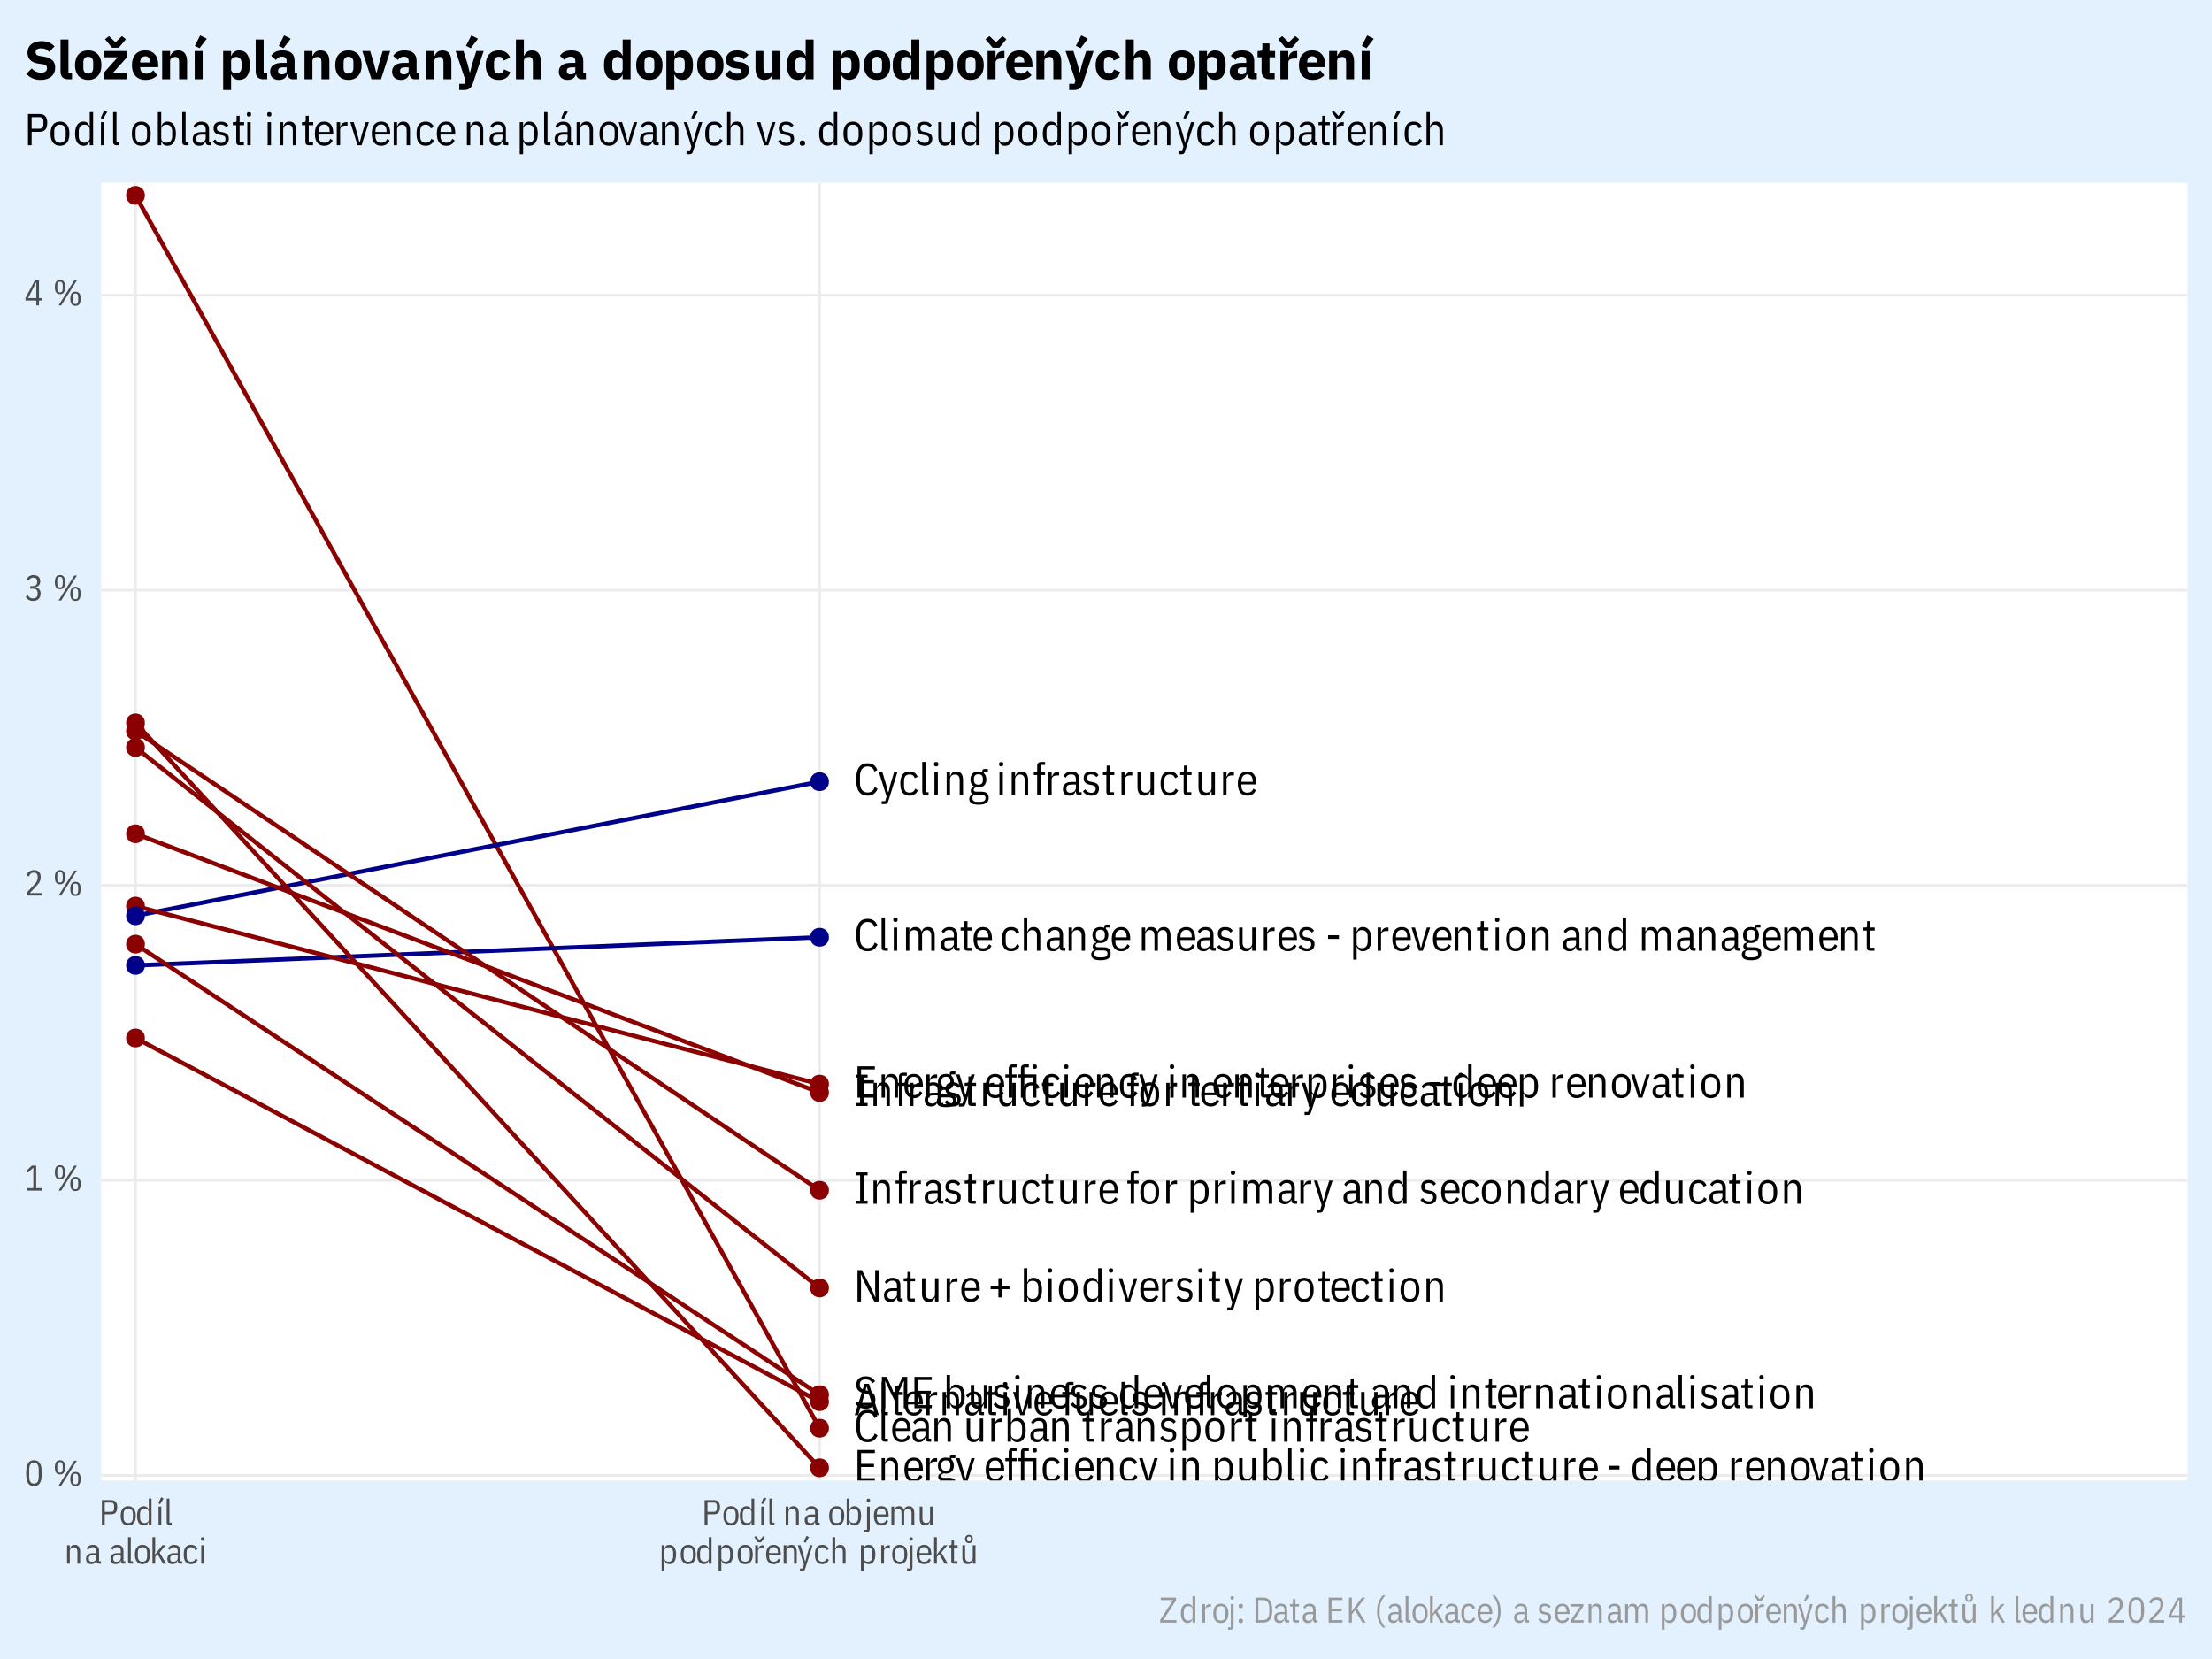 <?xml version="1.0" encoding="UTF-8"?>
<svg xmlns="http://www.w3.org/2000/svg" xmlns:xlink="http://www.w3.org/1999/xlink" width="544" height="408" viewBox="0 0 544 408">
<defs>
<g>
<g id="glyph-0-0">
<path d="M 0.359 0 L 4.328 0 L 4.328 -8.609 L 0.359 -8.609 Z M 1.016 -0.656 L 1.016 -7.953 L 3.672 -7.953 L 3.672 -0.656 Z M 1.016 -0.656 "/>
</g>
<g id="glyph-0-1">
<path d="M 3.375 0.125 C 4.625 0.125 5.406 -0.469 5.859 -1.562 L 5.141 -2.016 C 4.875 -1.125 4.359 -0.656 3.375 -0.656 C 2.203 -0.656 1.531 -1.562 1.531 -3 L 1.531 -4.719 C 1.531 -6.141 2.203 -7.062 3.375 -7.062 C 4.328 -7.062 4.812 -6.609 5.094 -5.781 L 5.797 -6.203 C 5.359 -7.297 4.625 -7.844 3.375 -7.844 C 1.625 -7.844 0.578 -6.609 0.578 -3.859 C 0.578 -1.109 1.625 0.125 3.375 0.125 Z M 3.375 0.125 "/>
</g>
<g id="glyph-0-2">
<path d="M 2.391 0 L 2.391 -0.734 L 1.672 -0.734 L 1.672 -8.172 L 0.844 -8.172 L 0.844 -0.859 C 0.844 -0.266 1.109 0 1.703 0 Z M 2.391 0 "/>
</g>
<g id="glyph-0-3">
<path d="M 2.781 0.125 C 3.844 0.125 4.516 -0.406 4.875 -1.188 L 4.297 -1.609 C 4.016 -0.953 3.547 -0.609 2.781 -0.609 C 1.891 -0.609 1.344 -1.156 1.344 -2.281 L 1.344 -2.641 L 5 -2.641 L 5 -2.844 C 5 -4.969 4.125 -5.828 2.781 -5.828 C 1.453 -5.828 0.453 -4.969 0.453 -2.844 C 0.453 -0.734 1.453 0.125 2.781 0.125 Z M 2.781 -5.125 C 3.656 -5.125 4.109 -4.547 4.109 -3.422 L 4.109 -3.281 L 1.344 -3.281 L 1.344 -3.422 C 1.344 -4.547 1.875 -5.125 2.781 -5.125 Z M 2.781 -5.125 "/>
</g>
<g id="glyph-0-4">
<path d="M 5.031 0 L 5.031 -0.734 L 4.469 -0.734 L 4.469 -3.969 C 4.469 -5.188 3.766 -5.828 2.484 -5.828 C 1.609 -5.828 0.922 -5.328 0.625 -4.734 L 1.125 -4.266 C 1.406 -4.812 1.797 -5.109 2.453 -5.109 C 3.266 -5.109 3.625 -4.719 3.625 -3.875 L 3.625 -3.25 L 2.594 -3.25 C 1.109 -3.25 0.438 -2.578 0.438 -1.531 C 0.438 -0.438 0.969 0.125 2.078 0.125 C 2.766 0.125 3.328 -0.25 3.516 -0.922 L 3.625 -0.922 L 3.625 -0.812 C 3.625 -0.281 3.906 0 4.438 0 Z M 2.281 -0.594 C 1.688 -0.594 1.297 -0.859 1.297 -1.438 L 1.297 -1.75 C 1.297 -2.297 1.688 -2.609 2.578 -2.609 L 3.625 -2.609 L 3.625 -1.75 C 3.625 -1.156 3.062 -0.594 2.281 -0.594 Z M 2.281 -0.594 "/>
</g>
<g id="glyph-0-5">
<path d="M 1.672 0 L 1.672 -3.891 C 1.672 -4.625 2.219 -5.078 2.891 -5.078 C 3.672 -5.078 4.047 -4.562 4.047 -3.656 L 4.047 0 L 4.875 0 L 4.875 -3.719 C 4.875 -5.141 4.266 -5.828 3.25 -5.828 C 2.453 -5.828 2.016 -5.469 1.797 -4.766 L 1.672 -4.766 L 1.672 -5.703 L 0.844 -5.703 L 0.844 0 Z M 1.672 0 "/>
</g>
<g id="glyph-0-6">
</g>
<g id="glyph-0-7">
<path d="M 3.984 0 L 4.828 0 L 4.828 -5.703 L 3.984 -5.703 L 3.984 -1.812 C 3.984 -1.078 3.453 -0.625 2.766 -0.625 C 2 -0.625 1.625 -1.141 1.625 -2.047 L 1.625 -5.703 L 0.781 -5.703 L 0.781 -1.984 C 0.781 -0.547 1.406 0.125 2.422 0.125 C 3.219 0.125 3.656 -0.234 3.875 -0.922 L 3.984 -0.922 Z M 3.984 0 "/>
</g>
<g id="glyph-0-8">
<path d="M 1.672 0 L 1.672 -3.797 C 1.672 -4.484 2.156 -4.844 2.953 -4.844 L 3.5 -4.844 L 3.5 -5.703 L 3.188 -5.703 C 2.453 -5.703 1.984 -5.297 1.797 -4.641 L 1.672 -4.641 L 1.672 -5.703 L 0.844 -5.703 L 0.844 0 Z M 1.672 0 "/>
</g>
<g id="glyph-0-9">
<path d="M 0.844 0 L 1.672 0 L 1.672 -0.922 L 1.797 -0.922 C 2.016 -0.188 2.516 0.125 3.219 0.125 C 4.578 0.125 5.297 -1.016 5.297 -2.844 C 5.297 -4.688 4.578 -5.828 3.219 -5.828 C 2.516 -5.828 2.016 -5.516 1.797 -4.766 L 1.672 -4.766 L 1.672 -8.172 L 0.844 -8.172 Z M 2.969 -0.625 C 2.266 -0.625 1.672 -1.062 1.672 -1.703 L 1.672 -4 C 1.672 -4.641 2.266 -5.078 2.969 -5.078 C 3.906 -5.078 4.391 -4.469 4.391 -3.422 L 4.391 -2.281 C 4.391 -1.234 3.906 -0.625 2.969 -0.625 Z M 2.969 -0.625 "/>
</g>
<g id="glyph-0-10">
<path d="M 3.016 0 L 3.016 -0.734 L 1.969 -0.734 L 1.969 -4.953 L 3.078 -4.953 L 3.078 -5.703 L 1.969 -5.703 L 1.969 -7.266 L 1.203 -7.266 L 1.203 -6.203 C 1.203 -5.875 1.109 -5.703 0.781 -5.703 L 0.281 -5.703 L 0.281 -4.953 L 1.125 -4.953 L 1.125 -0.859 C 1.125 -0.266 1.391 0 1.984 0 Z M 3.016 0 "/>
</g>
<g id="glyph-0-11">
<path d="M 2.422 0.125 C 3.656 0.125 4.312 -0.531 4.312 -1.641 C 4.312 -2.5 3.875 -3.016 2.719 -3.219 L 2.281 -3.297 C 1.641 -3.406 1.375 -3.641 1.375 -4.203 C 1.375 -4.797 1.703 -5.109 2.375 -5.109 C 3.016 -5.109 3.422 -4.797 3.672 -4.438 L 4.203 -4.938 C 3.797 -5.516 3.219 -5.828 2.375 -5.828 C 1.297 -5.828 0.547 -5.328 0.547 -4.172 C 0.547 -3.188 1.094 -2.734 2.188 -2.547 L 2.625 -2.469 C 3.297 -2.344 3.5 -2.031 3.5 -1.531 C 3.5 -0.922 3.078 -0.578 2.422 -0.578 C 1.781 -0.578 1.344 -0.875 0.938 -1.438 L 0.359 -0.953 C 0.812 -0.281 1.484 0.125 2.422 0.125 Z M 2.422 0.125 "/>
</g>
<g id="glyph-0-12">
<path d="M 0.844 2.203 L 1.672 2.203 L 1.672 -0.922 L 1.797 -0.922 C 2.016 -0.188 2.516 0.125 3.219 0.125 C 4.578 0.125 5.297 -1.016 5.297 -2.844 C 5.297 -4.688 4.578 -5.828 3.219 -5.828 C 2.516 -5.828 2.016 -5.516 1.797 -4.766 L 1.672 -4.766 L 1.672 -5.703 L 0.844 -5.703 Z M 2.969 -0.625 C 2.266 -0.625 1.672 -1.062 1.672 -1.703 L 1.672 -4 C 1.672 -4.641 2.266 -5.078 2.969 -5.078 C 3.906 -5.078 4.391 -4.469 4.391 -3.422 L 4.391 -2.281 C 4.391 -1.234 3.906 -0.625 2.969 -0.625 Z M 2.969 -0.625 "/>
</g>
<g id="glyph-0-13">
<path d="M 2.781 0.125 C 4.125 0.125 5.109 -0.734 5.109 -2.844 C 5.109 -4.969 4.125 -5.828 2.781 -5.828 C 1.453 -5.828 0.453 -4.969 0.453 -2.844 C 0.453 -0.734 1.453 0.125 2.781 0.125 Z M 2.781 -0.625 C 1.875 -0.625 1.359 -1.156 1.359 -2.281 L 1.359 -3.422 C 1.359 -4.547 1.875 -5.078 2.781 -5.078 C 3.688 -5.078 4.203 -4.547 4.203 -3.422 L 4.203 -2.281 C 4.203 -1.156 3.688 -0.625 2.781 -0.625 Z M 2.781 -0.625 "/>
</g>
<g id="glyph-0-14">
<path d="M 1.266 -7.078 C 1.625 -7.078 1.781 -7.25 1.781 -7.531 L 1.781 -7.703 C 1.781 -8 1.625 -8.156 1.266 -8.156 C 0.891 -8.156 0.734 -8 0.734 -7.703 L 0.734 -7.531 C 0.734 -7.25 0.891 -7.078 1.266 -7.078 Z M 0.844 0 L 1.672 0 L 1.672 -5.703 L 0.844 -5.703 Z M 0.844 0 "/>
</g>
<g id="glyph-0-15">
<path d="M 1.109 0 L 1.953 0 L 1.953 -4.953 L 3.047 -4.953 L 3.047 -5.703 L 1.953 -5.703 L 1.953 -7.438 L 3.047 -7.438 L 3.047 -8.172 L 2.203 -8.172 C 1.453 -8.172 1.109 -7.844 1.109 -7.094 L 1.109 -5.703 L 0.281 -5.703 L 0.281 -4.953 L 1.109 -4.953 Z M 1.109 0 "/>
</g>
<g id="glyph-0-16">
<path d="M 2.719 0.125 C 3.734 0.125 4.422 -0.391 4.766 -1.172 L 4.141 -1.609 C 3.875 -0.953 3.453 -0.625 2.719 -0.625 C 1.797 -0.625 1.359 -1.156 1.359 -2.281 L 1.359 -3.422 C 1.359 -4.547 1.797 -5.078 2.719 -5.078 C 3.422 -5.078 3.828 -4.75 4.016 -4.172 L 4.703 -4.516 C 4.406 -5.281 3.797 -5.828 2.719 -5.828 C 1.297 -5.828 0.453 -4.969 0.453 -2.844 C 0.453 -0.734 1.297 0.125 2.719 0.125 Z M 2.719 0.125 "/>
</g>
<g id="glyph-0-17">
<path d="M 5.188 0 L 5.188 -0.766 L 1.797 -0.766 L 1.797 -3.516 L 4.969 -3.516 L 4.969 -4.281 L 1.797 -4.281 L 1.797 -6.938 L 5.188 -6.938 L 5.188 -7.703 L 0.922 -7.703 L 0.922 0 Z M 5.188 0 "/>
</g>
<g id="glyph-0-18">
<path d="M 5.188 0.641 C 5.188 -0.328 4.672 -0.859 3.391 -0.859 L 2.141 -0.859 C 1.672 -0.859 1.484 -1.016 1.484 -1.297 C 1.484 -1.562 1.703 -1.859 2.109 -1.938 C 2.281 -1.906 2.469 -1.891 2.656 -1.891 C 3.828 -1.891 4.609 -2.562 4.609 -3.859 C 4.609 -4.547 4.391 -5.062 4 -5.391 L 4 -5.703 L 4.984 -5.703 L 4.984 -6.438 L 4.219 -6.438 C 3.797 -6.438 3.609 -6.266 3.609 -5.828 L 3.609 -5.641 C 3.344 -5.75 3.016 -5.828 2.656 -5.828 C 1.469 -5.828 0.703 -5.141 0.703 -3.859 C 0.703 -2.984 1.047 -2.391 1.641 -2.094 L 1.641 -1.984 C 1.031 -1.906 0.766 -1.531 0.766 -1.062 C 0.766 -0.703 0.938 -0.453 1.234 -0.281 L 1.234 -0.125 C 0.75 -0.047 0.406 0.328 0.406 0.922 C 0.406 1.844 1.047 2.344 2.688 2.344 C 4.391 2.344 5.188 1.844 5.188 0.641 Z M 4.406 0.703 C 4.406 1.359 3.938 1.641 3.031 1.641 L 2.297 1.641 C 1.531 1.641 1.188 1.297 1.188 0.719 C 1.188 0.328 1.312 0.094 1.641 -0.062 L 3.375 -0.062 C 4.125 -0.062 4.406 0.203 4.406 0.703 Z M 2.656 -2.578 C 1.969 -2.578 1.562 -2.922 1.562 -3.656 L 1.562 -4.062 C 1.562 -4.797 1.969 -5.141 2.656 -5.141 C 3.344 -5.141 3.75 -4.797 3.75 -4.062 L 3.75 -3.656 C 3.75 -2.922 3.344 -2.578 2.656 -2.578 Z M 2.656 -2.578 "/>
</g>
<g id="glyph-0-19">
<path d="M 3.062 -2.828 L 2.531 -0.734 L 2.422 -0.734 L 1.891 -2.828 L 1.016 -5.703 L 0.172 -5.703 L 2.062 0.312 L 1.734 1.469 L 0.859 1.469 L 0.859 2.203 L 1.484 2.203 C 2.125 2.203 2.312 2.062 2.5 1.453 L 4.75 -5.703 L 3.938 -5.703 Z M 3.062 -2.828 "/>
</g>
<g id="glyph-0-20">
<path d="M 1.109 0 L 1.953 0 L 1.953 -4.953 L 4.094 -4.953 L 4.094 0 L 4.922 0 L 4.922 -5.703 L 1.953 -5.703 L 1.953 -7.438 L 3.047 -7.438 L 3.047 -8.172 L 2.203 -8.172 C 1.453 -8.172 1.109 -7.844 1.109 -7.094 L 1.109 -5.703 L 0.281 -5.703 L 0.281 -4.953 L 1.109 -4.953 Z M 4.5 -7.078 C 4.875 -7.078 5.031 -7.25 5.031 -7.531 L 5.031 -7.703 C 5.031 -8 4.875 -8.156 4.5 -8.156 C 4.141 -8.156 3.984 -8 3.984 -7.703 L 3.984 -7.531 C 3.984 -7.25 4.141 -7.078 4.5 -7.078 Z M 4.5 -7.078 "/>
</g>
<g id="glyph-0-21">
<path d="M 3.312 -2.906 L 3.312 -3.812 L 0.656 -3.812 L 0.656 -2.906 Z M 3.312 -2.906 "/>
</g>
<g id="glyph-0-22">
<path d="M 4.109 0 L 4.953 0 L 4.953 -8.172 L 4.109 -8.172 L 4.109 -4.766 L 4 -4.766 C 3.781 -5.516 3.266 -5.828 2.562 -5.828 C 1.203 -5.828 0.484 -4.688 0.484 -2.844 C 0.484 -1.016 1.203 0.125 2.562 0.125 C 3.266 0.125 3.781 -0.188 4 -0.922 L 4.109 -0.922 Z M 2.812 -0.625 C 1.891 -0.625 1.391 -1.234 1.391 -2.281 L 1.391 -3.422 C 1.391 -4.469 1.891 -5.078 2.812 -5.078 C 3.531 -5.078 4.109 -4.641 4.109 -4 L 4.109 -1.703 C 4.109 -1.062 3.531 -0.625 2.812 -0.625 Z M 2.812 -0.625 "/>
</g>
<g id="glyph-0-23">
<path d="M 2.953 0 L 4.75 -5.703 L 3.938 -5.703 L 3.062 -2.828 L 2.531 -0.734 L 2.422 -0.734 L 1.891 -2.828 L 1.016 -5.703 L 0.172 -5.703 L 1.969 0 Z M 2.953 0 "/>
</g>
<g id="glyph-0-24">
<path d="M 3.406 0 L 3.406 -0.734 L 2.438 -0.734 L 2.438 -6.984 L 3.406 -6.984 L 3.406 -7.703 L 0.578 -7.703 L 0.578 -6.984 L 1.562 -6.984 L 1.562 -0.734 L 0.578 -0.734 L 0.578 0 Z M 3.406 0 "/>
</g>
<g id="glyph-0-25">
<path d="M 1.672 0 L 1.672 -3.891 C 1.672 -4.625 2.203 -5.078 2.844 -5.078 C 3.594 -5.078 3.953 -4.562 3.953 -3.656 L 3.953 0 L 4.797 0 L 4.797 -3.891 C 4.797 -4.625 5.312 -5.078 5.969 -5.078 C 6.703 -5.078 7.062 -4.562 7.062 -3.656 L 7.062 0 L 7.906 0 L 7.906 -3.719 C 7.906 -5.141 7.266 -5.828 6.297 -5.828 C 5.484 -5.828 4.984 -5.469 4.75 -4.766 L 4.641 -4.766 C 4.391 -5.484 3.875 -5.828 3.188 -5.828 C 2.406 -5.828 2.016 -5.469 1.797 -4.766 L 1.672 -4.766 L 1.672 -5.703 L 0.844 -5.703 L 0.844 0 Z M 1.672 0 "/>
</g>
<g id="glyph-0-26">
<path d="M 5.047 0 L 6.125 0 L 6.125 -7.703 L 5.266 -7.703 L 5.266 -2.703 L 5.344 -1.109 L 5.234 -1.109 L 4.562 -2.703 L 2 -7.703 L 0.922 -7.703 L 0.922 0 L 1.781 0 L 1.781 -5 L 1.703 -6.594 L 1.812 -6.594 L 2.484 -5 Z M 5.047 0 "/>
</g>
<g id="glyph-0-27">
<path d="M 3.375 -1 L 3.375 -3.016 L 5.297 -3.016 L 5.297 -3.719 L 3.375 -3.719 L 3.375 -5.734 L 2.578 -5.734 L 2.578 -3.719 L 0.656 -3.719 L 0.656 -3.016 L 2.578 -3.016 L 2.578 -1 Z M 3.375 -1 "/>
</g>
<g id="glyph-0-28">
<path d="M 2.891 0.125 C 4.391 0.125 5.312 -0.656 5.312 -2.094 C 5.312 -3.375 4.766 -3.969 3.344 -4.312 L 2.766 -4.469 C 1.859 -4.688 1.484 -5.031 1.484 -5.766 C 1.484 -6.688 1.984 -7.078 2.922 -7.078 C 3.75 -7.078 4.219 -6.766 4.625 -6.141 L 5.266 -6.609 C 4.734 -7.453 4.031 -7.844 2.953 -7.844 C 1.547 -7.844 0.625 -7.141 0.625 -5.766 C 0.625 -4.578 1.25 -3.969 2.594 -3.641 L 3.172 -3.484 C 4.125 -3.266 4.453 -2.891 4.453 -2.094 C 4.453 -1.125 3.906 -0.625 2.891 -0.625 C 2.094 -0.625 1.516 -1.031 1.047 -1.719 L 0.406 -1.188 C 0.953 -0.359 1.781 0.125 2.891 0.125 Z M 2.891 0.125 "/>
</g>
<g id="glyph-0-29">
<path d="M 6.297 0 L 7.156 0 L 7.156 -7.703 L 5.984 -7.703 L 4.594 -4.719 L 4.078 -3.297 L 3.984 -3.297 L 3.469 -4.719 L 2.078 -7.703 L 0.906 -7.703 L 0.906 0 L 1.766 0 L 1.766 -5.297 L 1.688 -6.594 L 1.797 -6.594 L 2.375 -5.297 L 4.031 -1.891 L 5.688 -5.297 L 6.266 -6.609 L 6.375 -6.609 L 6.297 -5.297 Z M 6.297 0 "/>
</g>
<g id="glyph-0-30">
<path d="M 0.844 0 L 1.672 0 L 1.672 -3.891 C 1.672 -4.625 2.219 -5.078 2.891 -5.078 C 3.672 -5.078 4.047 -4.562 4.047 -3.656 L 4.047 0 L 4.875 0 L 4.875 -3.719 C 4.875 -5.141 4.266 -5.828 3.25 -5.828 C 2.453 -5.828 2.016 -5.469 1.797 -4.766 L 1.672 -4.766 L 1.672 -8.172 L 0.844 -8.172 Z M 0.844 0 "/>
</g>
<g id="glyph-0-31">
<path d="M 6.172 0 L 3.75 -7.703 L 2.641 -7.703 L 0.234 0 L 1.109 0 L 1.797 -2.312 L 4.578 -2.312 L 5.266 0 Z M 4.375 -3.031 L 2.016 -3.031 L 2.891 -5.969 L 3.125 -6.922 L 3.234 -6.922 L 3.484 -5.969 Z M 4.375 -3.031 "/>
</g>
<g id="glyph-1-0">
<path d="M 0.281 0 L 3.453 0 L 3.453 -6.859 L 0.281 -6.859 Z M 0.812 -0.531 L 0.812 -6.328 L 2.922 -6.328 L 2.922 -0.531 Z M 0.812 -0.531 "/>
</g>
<g id="glyph-1-1">
<path d="M 2.375 0.109 C 3.703 0.109 4.297 -0.797 4.297 -3.062 C 4.297 -5.344 3.703 -6.25 2.375 -6.25 C 1.047 -6.25 0.453 -5.344 0.453 -3.062 C 0.453 -0.797 1.047 0.109 2.375 0.109 Z M 2.375 -0.5 C 1.531 -0.5 1.203 -1.141 1.203 -2.219 L 1.203 -3.922 C 1.203 -5 1.531 -5.641 2.375 -5.641 C 3.219 -5.641 3.547 -5 3.547 -3.922 L 3.547 -2.219 C 3.547 -1.141 3.219 -0.5 2.375 -0.5 Z M 2.375 -0.5 "/>
</g>
<g id="glyph-1-2">
</g>
<g id="glyph-1-3">
<path d="M 2.078 0 L 5.922 -6.141 L 5.281 -6.141 L 1.438 0 Z M 1.781 -2.766 C 2.594 -2.766 3.047 -3.266 3.047 -4.5 C 3.047 -5.734 2.594 -6.25 1.781 -6.25 C 0.969 -6.25 0.516 -5.734 0.516 -4.5 C 0.516 -3.266 0.969 -2.766 1.781 -2.766 Z M 1.781 -3.203 C 1.328 -3.203 1.109 -3.469 1.109 -4.156 L 1.109 -4.859 C 1.109 -5.531 1.328 -5.812 1.781 -5.812 C 2.219 -5.812 2.453 -5.531 2.453 -4.859 L 2.453 -4.156 C 2.453 -3.469 2.219 -3.203 1.781 -3.203 Z M 5.594 0.109 C 6.391 0.109 6.859 -0.406 6.859 -1.641 C 6.859 -2.875 6.391 -3.375 5.594 -3.375 C 4.781 -3.375 4.312 -2.875 4.312 -1.641 C 4.312 -0.406 4.781 0.109 5.594 0.109 Z M 5.594 -0.328 C 5.141 -0.328 4.922 -0.609 4.922 -1.281 L 4.922 -1.984 C 4.922 -2.672 5.141 -2.938 5.594 -2.938 C 6.031 -2.938 6.25 -2.672 6.25 -1.984 L 6.25 -1.281 C 6.25 -0.609 6.031 -0.328 5.594 -0.328 Z M 5.594 -0.328 "/>
</g>
<g id="glyph-1-4">
<path d="M 4.344 0 L 4.344 -0.609 L 2.922 -0.609 L 2.922 -6.141 L 1.859 -6.141 L 0.469 -4.844 L 0.875 -4.422 L 2.172 -5.625 L 2.219 -5.625 L 2.219 -0.609 L 0.688 -0.609 L 0.688 0 Z M 4.344 0 "/>
</g>
<g id="glyph-1-5">
<path d="M 4.234 -0.609 L 1.344 -0.609 L 2.875 -2.219 C 3.781 -3.188 4.031 -3.688 4.031 -4.5 C 4.031 -5.641 3.5 -6.25 2.344 -6.25 C 1.406 -6.25 0.781 -5.672 0.547 -4.922 L 1.172 -4.688 C 1.312 -5.266 1.703 -5.625 2.328 -5.625 C 2.984 -5.625 3.297 -5.266 3.297 -4.516 L 3.297 -4.297 C 3.297 -3.781 3.031 -3.266 2.453 -2.672 L 0.578 -0.734 L 0.578 0 L 4.234 0 Z M 4.234 -0.609 "/>
</g>
<g id="glyph-1-6">
<path d="M 1.469 -3.531 L 1.469 -2.906 L 2.125 -2.906 C 2.875 -2.906 3.281 -2.547 3.281 -1.781 L 3.281 -1.641 C 3.281 -0.891 2.875 -0.516 2.125 -0.516 C 1.453 -0.516 1.141 -0.828 0.859 -1.312 L 0.328 -0.922 C 0.672 -0.391 1.172 0.109 2.141 0.109 C 3.344 0.109 4.016 -0.594 4.016 -1.688 C 4.016 -2.641 3.484 -3.125 2.812 -3.188 L 2.812 -3.281 C 3.422 -3.406 3.922 -3.875 3.922 -4.703 C 3.922 -5.766 3.25 -6.25 2.25 -6.25 C 1.359 -6.25 0.844 -5.766 0.562 -5.266 L 1.078 -4.859 C 1.297 -5.344 1.641 -5.625 2.203 -5.625 C 2.797 -5.625 3.172 -5.344 3.172 -4.656 L 3.172 -4.531 C 3.172 -3.922 2.797 -3.531 2.062 -3.531 Z M 1.469 -3.531 "/>
</g>
<g id="glyph-1-7">
<path d="M 3.609 0 L 3.609 -1.203 L 4.406 -1.203 L 4.406 -1.797 L 3.609 -1.797 L 3.609 -6.141 L 2.594 -6.141 L 0.297 -1.828 L 0.297 -1.203 L 2.953 -1.203 L 2.953 0 Z M 2.859 -5.578 L 2.953 -5.578 L 2.953 -1.797 L 0.938 -1.797 Z M 2.859 -5.578 "/>
</g>
<g id="glyph-1-8">
<path d="M 1.438 0 L 1.438 -2.641 L 2.984 -2.641 C 4 -2.641 4.516 -3.203 4.516 -4.391 C 4.516 -5.562 4 -6.141 2.984 -6.141 L 0.734 -6.141 L 0.734 0 Z M 1.438 -5.531 L 2.969 -5.531 C 3.5 -5.531 3.75 -5.25 3.75 -4.688 L 3.75 -4.094 C 3.75 -3.531 3.5 -3.25 2.969 -3.25 L 1.438 -3.25 Z M 1.438 -5.531 "/>
</g>
<g id="glyph-1-9">
<path d="M 2.219 0.109 C 3.281 0.109 4.078 -0.578 4.078 -2.266 C 4.078 -3.953 3.281 -4.641 2.219 -4.641 C 1.156 -4.641 0.359 -3.953 0.359 -2.266 C 0.359 -0.578 1.156 0.109 2.219 0.109 Z M 2.219 -0.5 C 1.5 -0.5 1.078 -0.922 1.078 -1.812 L 1.078 -2.734 C 1.078 -3.609 1.5 -4.047 2.219 -4.047 C 2.938 -4.047 3.359 -3.609 3.359 -2.734 L 3.359 -1.812 C 3.359 -0.922 2.938 -0.5 2.219 -0.5 Z M 2.219 -0.5 "/>
</g>
<g id="glyph-1-10">
<path d="M 3.266 0 L 3.938 0 L 3.938 -6.516 L 3.266 -6.516 L 3.266 -3.797 L 3.188 -3.797 C 3.016 -4.391 2.609 -4.641 2.047 -4.641 C 0.953 -4.641 0.391 -3.734 0.391 -2.266 C 0.391 -0.812 0.953 0.109 2.047 0.109 C 2.609 0.109 3.016 -0.156 3.188 -0.734 L 3.266 -0.734 Z M 2.25 -0.5 C 1.5 -0.5 1.109 -0.984 1.109 -1.812 L 1.109 -2.734 C 1.109 -3.547 1.5 -4.047 2.25 -4.047 C 2.812 -4.047 3.266 -3.688 3.266 -3.188 L 3.266 -1.359 C 3.266 -0.844 2.812 -0.5 2.25 -0.5 Z M 2.25 -0.5 "/>
</g>
<g id="glyph-1-11">
<path d="M 1.344 0 L 1.344 -4.547 L 0.672 -4.547 L 0.672 0 Z M 1.922 -6.531 L 1.312 -6.859 L 0.641 -5.359 L 1.062 -5.141 Z M 1.922 -6.531 "/>
</g>
<g id="glyph-1-12">
<path d="M 1.906 0 L 1.906 -0.594 L 1.344 -0.594 L 1.344 -6.516 L 0.672 -6.516 L 0.672 -0.688 C 0.672 -0.219 0.875 0 1.359 0 Z M 1.906 0 "/>
</g>
<g id="glyph-1-13">
<path d="M 1.344 0 L 1.344 -3.094 C 1.344 -3.688 1.766 -4.031 2.312 -4.031 C 2.922 -4.031 3.219 -3.641 3.219 -2.906 L 3.219 0 L 3.891 0 L 3.891 -2.953 C 3.891 -4.094 3.391 -4.641 2.594 -4.641 C 1.953 -4.641 1.594 -4.359 1.422 -3.797 L 1.344 -3.797 L 1.344 -4.547 L 0.672 -4.547 L 0.672 0 Z M 1.344 0 "/>
</g>
<g id="glyph-1-14">
<path d="M 4.016 0 L 4.016 -0.594 L 3.547 -0.594 L 3.547 -3.156 C 3.547 -4.125 3 -4.641 1.984 -4.641 C 1.281 -4.641 0.734 -4.25 0.5 -3.766 L 0.891 -3.391 C 1.125 -3.828 1.438 -4.062 1.953 -4.062 C 2.594 -4.062 2.891 -3.75 2.891 -3.094 L 2.891 -2.594 L 2.062 -2.594 C 0.891 -2.594 0.344 -2.062 0.344 -1.219 C 0.344 -0.359 0.781 0.109 1.656 0.109 C 2.203 0.109 2.641 -0.188 2.797 -0.734 L 2.891 -0.734 L 2.891 -0.656 C 2.891 -0.234 3.109 0 3.531 0 Z M 1.828 -0.469 C 1.344 -0.469 1.031 -0.688 1.031 -1.141 L 1.031 -1.391 C 1.031 -1.828 1.344 -2.078 2.047 -2.078 L 2.891 -2.078 L 2.891 -1.391 C 2.891 -0.922 2.438 -0.469 1.828 -0.469 Z M 1.828 -0.469 "/>
</g>
<g id="glyph-1-15">
<path d="M 0.672 0 L 1.344 0 L 1.344 -1.641 L 1.938 -2.344 L 3.266 0 L 4.062 0 L 2.422 -2.734 L 3.938 -4.547 L 3.125 -4.547 L 1.984 -3.125 L 1.359 -2.281 L 1.281 -2.281 L 1.344 -3.172 L 1.344 -6.516 L 0.672 -6.516 Z M 0.672 0 "/>
</g>
<g id="glyph-1-16">
<path d="M 2.156 0.109 C 2.969 0.109 3.516 -0.312 3.797 -0.938 L 3.297 -1.281 C 3.094 -0.75 2.75 -0.5 2.156 -0.5 C 1.422 -0.5 1.078 -0.922 1.078 -1.812 L 1.078 -2.734 C 1.078 -3.609 1.422 -4.047 2.156 -4.047 C 2.734 -4.047 3.047 -3.781 3.188 -3.312 L 3.75 -3.594 C 3.516 -4.203 3.016 -4.641 2.156 -4.641 C 1.031 -4.641 0.359 -3.953 0.359 -2.266 C 0.359 -0.578 1.031 0.109 2.156 0.109 Z M 2.156 0.109 "/>
</g>
<g id="glyph-1-17">
<path d="M 1 -5.641 C 1.297 -5.641 1.422 -5.766 1.422 -6 L 1.422 -6.141 C 1.422 -6.375 1.297 -6.5 1 -6.5 C 0.719 -6.5 0.594 -6.375 0.594 -6.141 L 0.594 -6 C 0.594 -5.766 0.719 -5.641 1 -5.641 Z M 0.672 0 L 1.344 0 L 1.344 -4.547 L 0.672 -4.547 Z M 0.672 0 "/>
</g>
<g id="glyph-1-18">
<path d="M 0.672 0 L 1.344 0 L 1.344 -0.734 L 1.422 -0.734 C 1.594 -0.156 2 0.109 2.562 0.109 C 3.656 0.109 4.219 -0.812 4.219 -2.266 C 4.219 -3.734 3.656 -4.641 2.562 -4.641 C 2 -4.641 1.594 -4.391 1.422 -3.797 L 1.344 -3.797 L 1.344 -6.516 L 0.672 -6.516 Z M 2.359 -0.5 C 1.797 -0.5 1.344 -0.844 1.344 -1.359 L 1.344 -3.188 C 1.344 -3.688 1.797 -4.047 2.359 -4.047 C 3.109 -4.047 3.5 -3.547 3.5 -2.734 L 3.5 -1.812 C 3.5 -0.984 3.109 -0.5 2.359 -0.5 Z M 2.359 -0.5 "/>
</g>
<g id="glyph-1-19">
<path d="M 0.672 1.172 L 0 1.172 L 0 1.766 L 0.469 1.766 C 1.078 1.766 1.344 1.5 1.344 0.891 L 1.344 -4.547 L 0.672 -4.547 Z M 1 -5.641 C 1.297 -5.641 1.422 -5.766 1.422 -6 L 1.422 -6.141 C 1.422 -6.375 1.297 -6.5 1 -6.5 C 0.719 -6.5 0.594 -6.375 0.594 -6.141 L 0.594 -6 C 0.594 -5.766 0.719 -5.641 1 -5.641 Z M 1 -5.641 "/>
</g>
<g id="glyph-1-20">
<path d="M 2.219 0.109 C 3.062 0.109 3.594 -0.328 3.875 -0.938 L 3.422 -1.281 C 3.203 -0.75 2.828 -0.484 2.219 -0.484 C 1.5 -0.484 1.078 -0.922 1.078 -1.812 L 1.078 -2.109 L 3.984 -2.109 L 3.984 -2.266 C 3.984 -3.953 3.281 -4.641 2.219 -4.641 C 1.156 -4.641 0.359 -3.953 0.359 -2.266 C 0.359 -0.578 1.156 0.109 2.219 0.109 Z M 2.219 -4.078 C 2.906 -4.078 3.266 -3.609 3.266 -2.734 L 3.266 -2.609 L 1.078 -2.609 L 1.078 -2.734 C 1.078 -3.609 1.5 -4.078 2.219 -4.078 Z M 2.219 -4.078 "/>
</g>
<g id="glyph-1-21">
<path d="M 1.344 0 L 1.344 -3.094 C 1.344 -3.688 1.75 -4.031 2.266 -4.031 C 2.859 -4.031 3.156 -3.641 3.156 -2.906 L 3.156 0 L 3.812 0 L 3.812 -3.094 C 3.812 -3.688 4.234 -4.031 4.75 -4.031 C 5.344 -4.031 5.625 -3.641 5.625 -2.906 L 5.625 0 L 6.297 0 L 6.297 -2.953 C 6.297 -4.094 5.781 -4.641 5.016 -4.641 C 4.359 -4.641 3.969 -4.359 3.781 -3.797 L 3.688 -3.797 C 3.5 -4.375 3.094 -4.641 2.531 -4.641 C 1.922 -4.641 1.594 -4.359 1.422 -3.797 L 1.344 -3.797 L 1.344 -4.547 L 0.672 -4.547 L 0.672 0 Z M 1.344 0 "/>
</g>
<g id="glyph-1-22">
<path d="M 3.172 0 L 3.844 0 L 3.844 -4.547 L 3.172 -4.547 L 3.172 -1.438 C 3.172 -0.859 2.75 -0.5 2.203 -0.5 C 1.594 -0.5 1.297 -0.906 1.297 -1.625 L 1.297 -4.547 L 0.625 -4.547 L 0.625 -1.578 C 0.625 -0.438 1.125 0.109 1.922 0.109 C 2.562 0.109 2.906 -0.188 3.094 -0.734 L 3.172 -0.734 Z M 3.172 0 "/>
</g>
<g id="glyph-1-23">
<path d="M 0.672 1.766 L 1.344 1.766 L 1.344 -0.734 L 1.422 -0.734 C 1.594 -0.156 2 0.109 2.562 0.109 C 3.656 0.109 4.219 -0.812 4.219 -2.266 C 4.219 -3.734 3.656 -4.641 2.562 -4.641 C 2 -4.641 1.594 -4.391 1.422 -3.797 L 1.344 -3.797 L 1.344 -4.547 L 0.672 -4.547 Z M 2.359 -0.5 C 1.797 -0.5 1.344 -0.844 1.344 -1.359 L 1.344 -3.188 C 1.344 -3.688 1.797 -4.047 2.359 -4.047 C 3.109 -4.047 3.5 -3.547 3.5 -2.734 L 3.5 -1.812 C 3.5 -0.984 3.109 -0.5 2.359 -0.5 Z M 2.359 -0.5 "/>
</g>
<g id="glyph-1-24">
<path d="M 1.344 0 L 1.344 -3.016 C 1.344 -3.578 1.719 -3.859 2.344 -3.859 L 2.781 -3.859 L 2.781 -4.547 L 2.547 -4.547 C 1.953 -4.547 1.578 -4.219 1.422 -3.688 L 1.344 -3.688 L 1.344 -4.547 L 0.672 -4.547 L 0.672 0 Z M 2.141 -5.266 L 3.031 -6.531 L 2.672 -6.797 L 1.734 -5.766 L 0.797 -6.797 L 0.438 -6.531 L 1.328 -5.266 Z M 2.141 -5.266 "/>
</g>
<g id="glyph-1-25">
<path d="M 2.438 -2.25 L 2.016 -0.594 L 1.922 -0.594 L 1.5 -2.25 L 0.812 -4.547 L 0.141 -4.547 L 1.641 0.25 L 1.375 1.172 L 0.688 1.172 L 0.688 1.766 L 1.172 1.766 C 1.688 1.766 1.844 1.641 1.984 1.156 L 3.781 -4.547 L 3.125 -4.547 Z M 2.906 -6.531 L 2.297 -6.859 L 1.625 -5.359 L 2.047 -5.141 Z M 2.906 -6.531 "/>
</g>
<g id="glyph-1-26">
<path d="M 0.672 0 L 1.344 0 L 1.344 -3.094 C 1.344 -3.688 1.766 -4.031 2.312 -4.031 C 2.922 -4.031 3.219 -3.641 3.219 -2.906 L 3.219 0 L 3.891 0 L 3.891 -2.953 C 3.891 -4.094 3.391 -4.641 2.594 -4.641 C 1.953 -4.641 1.594 -4.359 1.422 -3.797 L 1.344 -3.797 L 1.344 -6.516 L 0.672 -6.516 Z M 0.672 0 "/>
</g>
<g id="glyph-1-27">
<path d="M 1.344 0 L 1.344 -3.016 C 1.344 -3.578 1.719 -3.859 2.344 -3.859 L 2.781 -3.859 L 2.781 -4.547 L 2.547 -4.547 C 1.953 -4.547 1.578 -4.219 1.422 -3.688 L 1.344 -3.688 L 1.344 -4.547 L 0.672 -4.547 L 0.672 0 Z M 1.344 0 "/>
</g>
<g id="glyph-1-28">
<path d="M 2.406 0 L 2.406 -0.594 L 1.562 -0.594 L 1.562 -3.953 L 2.453 -3.953 L 2.453 -4.547 L 1.562 -4.547 L 1.562 -5.781 L 0.953 -5.781 L 0.953 -4.938 C 0.953 -4.688 0.891 -4.547 0.625 -4.547 L 0.234 -4.547 L 0.234 -3.953 L 0.891 -3.953 L 0.891 -0.688 C 0.891 -0.219 1.109 0 1.578 0 Z M 2.406 0 "/>
</g>
<g id="glyph-1-29">
<path d="M 3.172 0 L 3.844 0 L 3.844 -4.547 L 3.172 -4.547 L 3.172 -1.438 C 3.172 -0.859 2.75 -0.5 2.203 -0.5 C 1.594 -0.5 1.297 -0.906 1.297 -1.625 L 1.297 -4.547 L 0.625 -4.547 L 0.625 -1.578 C 0.625 -0.438 1.125 0.109 1.922 0.109 C 2.562 0.109 2.906 -0.188 3.094 -0.734 L 3.172 -0.734 Z M 2.25 -5.062 C 2.844 -5.062 3.203 -5.484 3.203 -6.078 C 3.203 -6.672 2.844 -7.094 2.25 -7.094 C 1.641 -7.094 1.281 -6.672 1.281 -6.078 C 1.281 -5.484 1.641 -5.062 2.25 -5.062 Z M 2.25 -5.484 C 1.953 -5.484 1.766 -5.641 1.766 -5.922 L 1.766 -6.234 C 1.766 -6.516 1.953 -6.672 2.25 -6.672 C 2.531 -6.672 2.719 -6.516 2.719 -6.234 L 2.719 -5.922 C 2.719 -5.641 2.531 -5.484 2.25 -5.484 Z M 2.25 -5.484 "/>
</g>
<g id="glyph-1-30">
<path d="M 4.312 -0.609 L 1.062 -0.609 L 4.219 -5.5 L 4.219 -6.141 L 0.438 -6.141 L 0.438 -5.531 L 3.453 -5.531 L 0.297 -0.641 L 0.297 0 L 4.312 0 Z M 4.312 -0.609 "/>
</g>
<g id="glyph-1-31">
<path d="M 1.141 0.109 C 1.484 0.109 1.656 -0.047 1.656 -0.344 L 1.656 -0.484 C 1.656 -0.781 1.484 -0.938 1.141 -0.938 C 0.797 -0.938 0.609 -0.781 0.609 -0.484 L 0.609 -0.344 C 0.609 -0.047 0.797 0.109 1.141 0.109 Z M 1.141 -3.547 C 1.484 -3.547 1.656 -3.719 1.656 -4 L 1.656 -4.141 C 1.656 -4.438 1.484 -4.594 1.141 -4.594 C 0.797 -4.594 0.609 -4.438 0.609 -4.141 L 0.609 -4 C 0.609 -3.719 0.797 -3.547 1.141 -3.547 Z M 1.141 -3.547 "/>
</g>
<g id="glyph-1-32">
<path d="M 0.734 0 L 2.656 0 C 4.078 0 4.875 -0.938 4.875 -3.062 C 4.875 -5.203 4.078 -6.141 2.656 -6.141 L 0.734 -6.141 Z M 1.438 -0.609 L 1.438 -5.531 L 2.656 -5.531 C 3.531 -5.531 4.125 -4.891 4.125 -3.75 L 4.125 -2.391 C 4.125 -1.25 3.531 -0.609 2.656 -0.609 Z M 1.438 -0.609 "/>
</g>
<g id="glyph-1-33">
<path d="M 4.125 0 L 4.125 -0.609 L 1.438 -0.609 L 1.438 -2.797 L 3.953 -2.797 L 3.953 -3.406 L 1.438 -3.406 L 1.438 -5.531 L 4.125 -5.531 L 4.125 -6.141 L 0.734 -6.141 L 0.734 0 Z M 4.125 0 "/>
</g>
<g id="glyph-1-34">
<path d="M 4.016 0 L 4.844 0 L 2.688 -3.516 L 4.719 -6.141 L 3.906 -6.141 L 2.375 -4.094 L 1.469 -2.828 L 1.375 -2.828 L 1.438 -4.094 L 1.438 -6.141 L 0.734 -6.141 L 0.734 0 L 1.438 0 L 1.438 -2.047 L 2.234 -3.047 Z M 4.016 0 "/>
</g>
<g id="glyph-1-35">
<path d="M 0.641 -2.734 C 0.641 -0.938 1.266 0.453 2.062 1.219 L 2.703 1.219 C 1.828 0.328 1.266 -1.016 1.266 -2.219 L 1.266 -3.25 C 1.266 -4.453 1.828 -5.812 2.703 -6.688 L 2.062 -6.688 C 1.266 -5.922 0.641 -4.547 0.641 -2.734 Z M 0.641 -2.734 "/>
</g>
<g id="glyph-1-36">
<path d="M 2.016 -2.734 C 2.016 -4.547 1.406 -5.922 0.594 -6.688 L -0.047 -6.688 C 0.828 -5.812 1.391 -4.453 1.391 -3.25 L 1.391 -2.219 C 1.391 -1.016 0.828 0.328 -0.047 1.219 L 0.594 1.219 C 1.406 0.453 2.016 -0.938 2.016 -2.734 Z M 2.016 -2.734 "/>
</g>
<g id="glyph-1-37">
<path d="M 1.922 0.109 C 2.906 0.109 3.438 -0.422 3.438 -1.297 C 3.438 -2 3.094 -2.406 2.156 -2.562 L 1.828 -2.625 C 1.312 -2.719 1.094 -2.906 1.094 -3.344 C 1.094 -3.812 1.359 -4.078 1.891 -4.078 C 2.406 -4.078 2.734 -3.812 2.922 -3.531 L 3.359 -3.938 C 3.016 -4.391 2.562 -4.641 1.891 -4.641 C 1.031 -4.641 0.438 -4.234 0.438 -3.312 C 0.438 -2.531 0.875 -2.188 1.734 -2.016 L 2.078 -1.969 C 2.625 -1.859 2.781 -1.625 2.781 -1.219 C 2.781 -0.734 2.453 -0.453 1.922 -0.453 C 1.422 -0.453 1.062 -0.688 0.75 -1.141 L 0.281 -0.75 C 0.656 -0.219 1.172 0.109 1.922 0.109 Z M 1.922 0.109 "/>
</g>
<g id="glyph-1-38">
<path d="M 3.438 0 L 3.438 -0.594 L 1.062 -0.594 L 3.375 -4.031 L 3.375 -4.547 L 0.328 -4.547 L 0.328 -3.953 L 2.578 -3.953 L 0.266 -0.516 L 0.266 0 Z M 3.438 0 "/>
</g>
<g id="glyph-2-0">
<path d="M 0.359 0 L 4.312 0 L 4.312 -8.578 L 0.359 -8.578 Z M 1.016 -0.656 L 1.016 -7.922 L 3.656 -7.922 L 3.656 -0.656 Z M 1.016 -0.656 "/>
</g>
<g id="glyph-2-1">
<path d="M 1.797 0 L 1.797 -3.297 L 3.734 -3.297 C 5 -3.297 5.641 -4.016 5.641 -5.484 C 5.641 -6.969 5 -7.672 3.734 -7.672 L 0.906 -7.672 L 0.906 0 Z M 1.797 -6.906 L 3.719 -6.906 C 4.359 -6.906 4.703 -6.562 4.703 -5.859 L 4.703 -5.125 C 4.703 -4.406 4.359 -4.062 3.719 -4.062 L 1.797 -4.062 Z M 1.797 -6.906 "/>
</g>
<g id="glyph-2-2">
<path d="M 2.766 0.125 C 4.109 0.125 5.094 -0.719 5.094 -2.844 C 5.094 -4.953 4.109 -5.812 2.766 -5.812 C 1.438 -5.812 0.453 -4.953 0.453 -2.844 C 0.453 -0.719 1.438 0.125 2.766 0.125 Z M 2.766 -0.609 C 1.875 -0.609 1.359 -1.156 1.359 -2.266 L 1.359 -3.406 C 1.359 -4.516 1.875 -5.062 2.766 -5.062 C 3.672 -5.062 4.188 -4.516 4.188 -3.406 L 4.188 -2.266 C 4.188 -1.156 3.672 -0.609 2.766 -0.609 Z M 2.766 -0.609 "/>
</g>
<g id="glyph-2-3">
<path d="M 4.094 0 L 4.922 0 L 4.922 -8.141 L 4.094 -8.141 L 4.094 -4.75 L 3.984 -4.75 C 3.766 -5.484 3.25 -5.812 2.547 -5.812 C 1.203 -5.812 0.484 -4.656 0.484 -2.844 C 0.484 -1.016 1.203 0.125 2.547 0.125 C 3.25 0.125 3.766 -0.188 3.984 -0.922 L 4.094 -0.922 Z M 2.812 -0.609 C 1.875 -0.609 1.391 -1.234 1.391 -2.266 L 1.391 -3.406 C 1.391 -4.438 1.875 -5.062 2.812 -5.062 C 3.516 -5.062 4.094 -4.625 4.094 -3.984 L 4.094 -1.688 C 4.094 -1.062 3.516 -0.609 2.812 -0.609 Z M 2.812 -0.609 "/>
</g>
<g id="glyph-2-4">
<path d="M 1.672 0 L 1.672 -5.672 L 0.844 -5.672 L 0.844 0 Z M 2.391 -8.172 L 1.641 -8.562 L 0.797 -6.703 L 1.328 -6.438 Z M 2.391 -8.172 "/>
</g>
<g id="glyph-2-5">
<path d="M 2.391 0 L 2.391 -0.734 L 1.672 -0.734 L 1.672 -8.141 L 0.844 -8.141 L 0.844 -0.859 C 0.844 -0.266 1.094 0 1.688 0 Z M 2.391 0 "/>
</g>
<g id="glyph-2-6">
</g>
<g id="glyph-2-7">
<path d="M 0.844 0 L 1.672 0 L 1.672 -0.922 L 1.781 -0.922 C 2 -0.188 2.516 0.125 3.219 0.125 C 4.562 0.125 5.281 -1.016 5.281 -2.844 C 5.281 -4.656 4.562 -5.812 3.219 -5.812 C 2.516 -5.812 2 -5.484 1.781 -4.75 L 1.672 -4.75 L 1.672 -8.141 L 0.844 -8.141 Z M 2.953 -0.609 C 2.25 -0.609 1.672 -1.062 1.672 -1.688 L 1.672 -3.984 C 1.672 -4.625 2.25 -5.062 2.953 -5.062 C 3.891 -5.062 4.375 -4.438 4.375 -3.406 L 4.375 -2.266 C 4.375 -1.234 3.891 -0.609 2.953 -0.609 Z M 2.953 -0.609 "/>
</g>
<g id="glyph-2-8">
<path d="M 5.016 0 L 5.016 -0.734 L 4.438 -0.734 L 4.438 -3.953 C 4.438 -5.156 3.75 -5.797 2.469 -5.797 C 1.609 -5.797 0.922 -5.312 0.625 -4.703 L 1.125 -4.25 C 1.406 -4.781 1.797 -5.078 2.438 -5.078 C 3.25 -5.078 3.609 -4.703 3.609 -3.859 L 3.609 -3.234 L 2.578 -3.234 C 1.109 -3.234 0.422 -2.578 0.422 -1.516 C 0.422 -0.438 0.969 0.125 2.062 0.125 C 2.766 0.125 3.312 -0.234 3.5 -0.922 L 3.609 -0.922 L 3.609 -0.812 C 3.609 -0.281 3.891 0 4.422 0 Z M 2.281 -0.594 C 1.688 -0.594 1.297 -0.859 1.297 -1.438 L 1.297 -1.734 C 1.297 -2.281 1.688 -2.594 2.562 -2.594 L 3.609 -2.594 L 3.609 -1.734 C 3.609 -1.156 3.047 -0.594 2.281 -0.594 Z M 2.281 -0.594 "/>
</g>
<g id="glyph-2-9">
<path d="M 2.406 0.125 C 3.641 0.125 4.297 -0.531 4.297 -1.625 C 4.297 -2.5 3.859 -3 2.703 -3.219 L 2.281 -3.281 C 1.641 -3.406 1.359 -3.625 1.359 -4.188 C 1.359 -4.781 1.688 -5.094 2.359 -5.094 C 3 -5.094 3.406 -4.781 3.656 -4.422 L 4.188 -4.922 C 3.766 -5.484 3.219 -5.797 2.359 -5.797 C 1.297 -5.797 0.547 -5.297 0.547 -4.141 C 0.547 -3.172 1.094 -2.734 2.172 -2.531 L 2.609 -2.453 C 3.281 -2.328 3.484 -2.031 3.484 -1.531 C 3.484 -0.906 3.062 -0.578 2.406 -0.578 C 1.766 -0.578 1.328 -0.875 0.938 -1.438 L 0.359 -0.953 C 0.812 -0.281 1.469 0.125 2.406 0.125 Z M 2.406 0.125 "/>
</g>
<g id="glyph-2-10">
<path d="M 3 0 L 3 -0.734 L 1.953 -0.734 L 1.953 -4.938 L 3.062 -4.938 L 3.062 -5.672 L 1.953 -5.672 L 1.953 -7.234 L 1.203 -7.234 L 1.203 -6.188 C 1.203 -5.859 1.109 -5.672 0.781 -5.672 L 0.281 -5.672 L 0.281 -4.938 L 1.125 -4.938 L 1.125 -0.859 C 1.125 -0.266 1.391 0 1.984 0 Z M 3 0 "/>
</g>
<g id="glyph-2-11">
<path d="M 1.25 -7.047 C 1.609 -7.047 1.766 -7.219 1.766 -7.5 L 1.766 -7.672 C 1.766 -7.969 1.609 -8.125 1.25 -8.125 C 0.891 -8.125 0.734 -7.969 0.734 -7.672 L 0.734 -7.5 C 0.734 -7.219 0.891 -7.047 1.25 -7.047 Z M 0.844 0 L 1.672 0 L 1.672 -5.672 L 0.844 -5.672 Z M 0.844 0 "/>
</g>
<g id="glyph-2-12">
<path d="M 1.672 0 L 1.672 -3.875 C 1.672 -4.609 2.219 -5.047 2.875 -5.047 C 3.656 -5.047 4.031 -4.547 4.031 -3.641 L 4.031 0 L 4.859 0 L 4.859 -3.703 C 4.859 -5.125 4.25 -5.812 3.234 -5.812 C 2.438 -5.812 2 -5.438 1.781 -4.75 L 1.672 -4.75 L 1.672 -5.672 L 0.844 -5.672 L 0.844 0 Z M 1.672 0 "/>
</g>
<g id="glyph-2-13">
<path d="M 2.766 0.125 C 3.828 0.125 4.5 -0.406 4.844 -1.172 L 4.281 -1.594 C 4 -0.953 3.531 -0.609 2.766 -0.609 C 1.875 -0.609 1.344 -1.156 1.344 -2.266 L 1.344 -2.625 L 4.984 -2.625 L 4.984 -2.844 C 4.984 -4.953 4.109 -5.812 2.766 -5.812 C 1.438 -5.812 0.453 -4.953 0.453 -2.844 C 0.453 -0.719 1.438 0.125 2.766 0.125 Z M 2.766 -5.109 C 3.641 -5.109 4.094 -4.516 4.094 -3.406 L 4.094 -3.266 L 1.344 -3.266 L 1.344 -3.406 C 1.344 -4.516 1.875 -5.109 2.766 -5.109 Z M 2.766 -5.109 "/>
</g>
<g id="glyph-2-14">
<path d="M 1.672 0 L 1.672 -3.766 C 1.672 -4.469 2.141 -4.828 2.938 -4.828 L 3.484 -4.828 L 3.484 -5.672 L 3.172 -5.672 C 2.438 -5.672 1.969 -5.266 1.781 -4.625 L 1.672 -4.625 L 1.672 -5.672 L 0.844 -5.672 L 0.844 0 Z M 1.672 0 "/>
</g>
<g id="glyph-2-15">
<path d="M 2.953 0 L 4.734 -5.672 L 3.922 -5.672 L 3.047 -2.812 L 2.516 -0.734 L 2.406 -0.734 L 1.875 -2.812 L 1.016 -5.672 L 0.172 -5.672 L 1.953 0 Z M 2.953 0 "/>
</g>
<g id="glyph-2-16">
<path d="M 2.703 0.125 C 3.719 0.125 4.406 -0.391 4.734 -1.172 L 4.125 -1.594 C 3.859 -0.953 3.438 -0.609 2.703 -0.609 C 1.781 -0.609 1.359 -1.156 1.359 -2.266 L 1.359 -3.406 C 1.359 -4.516 1.781 -5.062 2.703 -5.062 C 3.406 -5.062 3.812 -4.734 4 -4.141 L 4.688 -4.5 C 4.391 -5.266 3.766 -5.812 2.703 -5.812 C 1.297 -5.812 0.453 -4.953 0.453 -2.844 C 0.453 -0.719 1.297 0.125 2.703 0.125 Z M 2.703 0.125 "/>
</g>
<g id="glyph-2-17">
<path d="M 0.844 2.203 L 1.672 2.203 L 1.672 -0.922 L 1.781 -0.922 C 2 -0.188 2.516 0.125 3.219 0.125 C 4.562 0.125 5.281 -1.016 5.281 -2.844 C 5.281 -4.656 4.562 -5.812 3.219 -5.812 C 2.516 -5.812 2 -5.484 1.781 -4.75 L 1.672 -4.75 L 1.672 -5.672 L 0.844 -5.672 Z M 2.953 -0.609 C 2.25 -0.609 1.672 -1.062 1.672 -1.688 L 1.672 -3.984 C 1.672 -4.625 2.25 -5.062 2.953 -5.062 C 3.891 -5.062 4.375 -4.438 4.375 -3.406 L 4.375 -2.266 C 4.375 -1.234 3.891 -0.609 2.953 -0.609 Z M 2.953 -0.609 "/>
</g>
<g id="glyph-2-18">
<path d="M 5.016 0 L 5.016 -0.734 L 4.438 -0.734 L 4.438 -3.953 C 4.438 -5.156 3.75 -5.797 2.469 -5.797 C 1.609 -5.797 0.922 -5.312 0.625 -4.703 L 1.125 -4.25 C 1.406 -4.781 1.797 -5.078 2.438 -5.078 C 3.25 -5.078 3.609 -4.703 3.609 -3.859 L 3.609 -3.234 L 2.578 -3.234 C 1.109 -3.234 0.422 -2.578 0.422 -1.516 C 0.422 -0.438 0.969 0.125 2.062 0.125 C 2.766 0.125 3.312 -0.234 3.5 -0.922 L 3.609 -0.922 L 3.609 -0.812 C 3.609 -0.281 3.891 0 4.422 0 Z M 2.281 -0.594 C 1.688 -0.594 1.297 -0.859 1.297 -1.438 L 1.297 -1.734 C 1.297 -2.281 1.688 -2.594 2.562 -2.594 L 3.609 -2.594 L 3.609 -1.734 C 3.609 -1.156 3.047 -0.594 2.281 -0.594 Z M 3.656 -8.172 L 2.891 -8.562 L 2.047 -6.703 L 2.578 -6.438 Z M 3.656 -8.172 "/>
</g>
<g id="glyph-2-19">
<path d="M 3.047 -2.812 L 2.516 -0.734 L 2.406 -0.734 L 1.875 -2.812 L 1.016 -5.672 L 0.172 -5.672 L 2.062 0.312 L 1.734 1.469 L 0.859 1.469 L 0.859 2.203 L 1.469 2.203 C 2.109 2.203 2.297 2.047 2.484 1.453 L 4.734 -5.672 L 3.922 -5.672 Z M 3.625 -8.172 L 2.875 -8.562 L 2.031 -6.703 L 2.562 -6.438 Z M 3.625 -8.172 "/>
</g>
<g id="glyph-2-20">
<path d="M 0.844 0 L 1.672 0 L 1.672 -3.875 C 1.672 -4.609 2.219 -5.047 2.875 -5.047 C 3.656 -5.047 4.031 -4.547 4.031 -3.641 L 4.031 0 L 4.859 0 L 4.859 -3.703 C 4.859 -5.125 4.25 -5.812 3.234 -5.812 C 2.438 -5.812 2 -5.438 1.781 -4.75 L 1.672 -4.75 L 1.672 -8.141 L 0.844 -8.141 Z M 0.844 0 "/>
</g>
<g id="glyph-2-21">
<path d="M 1.359 0.125 C 1.797 0.125 2.016 -0.062 2.016 -0.422 L 2.016 -0.609 C 2.016 -0.969 1.797 -1.172 1.359 -1.172 C 0.938 -1.172 0.719 -0.969 0.719 -0.609 L 0.719 -0.422 C 0.719 -0.062 0.938 0.125 1.359 0.125 Z M 1.359 0.125 "/>
</g>
<g id="glyph-2-22">
<path d="M 3.969 0 L 4.812 0 L 4.812 -5.672 L 3.969 -5.672 L 3.969 -1.797 C 3.969 -1.062 3.438 -0.625 2.766 -0.625 C 1.984 -0.625 1.609 -1.141 1.609 -2.031 L 1.609 -5.672 L 0.781 -5.672 L 0.781 -1.984 C 0.781 -0.547 1.391 0.125 2.406 0.125 C 3.203 0.125 3.641 -0.234 3.859 -0.922 L 3.969 -0.922 Z M 3.969 0 "/>
</g>
<g id="glyph-2-23">
<path d="M 1.672 0 L 1.672 -3.766 C 1.672 -4.469 2.141 -4.828 2.938 -4.828 L 3.484 -4.828 L 3.484 -5.672 L 3.172 -5.672 C 2.438 -5.672 1.969 -5.266 1.781 -4.625 L 1.672 -4.625 L 1.672 -5.672 L 0.844 -5.672 L 0.844 0 Z M 2.672 -6.594 L 3.781 -8.172 L 3.328 -8.5 L 2.172 -7.203 L 1 -8.5 L 0.547 -8.172 L 1.656 -6.594 Z M 2.672 -6.594 "/>
</g>
<g id="glyph-3-0">
<path d="M 0.422 0 L 5.812 0 L 5.812 -10.297 L 0.422 -10.297 Z M 1.75 -1.328 L 1.75 -8.984 L 4.484 -8.984 L 4.484 -1.328 Z M 1.75 -1.328 "/>
</g>
<g id="glyph-3-1">
<path d="M 4 0.156 C 6.297 0.156 7.594 -1.062 7.594 -2.844 C 7.594 -4.422 6.688 -5.266 4.797 -5.578 L 3.875 -5.719 C 3.109 -5.828 2.781 -6.078 2.781 -6.703 C 2.781 -7.266 3.219 -7.609 4.125 -7.609 C 5.062 -7.609 5.672 -7.25 6.094 -6.734 L 7.438 -8.078 C 6.688 -8.906 5.625 -9.375 4.234 -9.375 C 2.078 -9.375 0.781 -8.219 0.781 -6.578 C 0.781 -5.031 1.656 -4.078 3.609 -3.828 L 4.516 -3.703 C 5.375 -3.594 5.578 -3.219 5.578 -2.719 C 5.578 -2.047 5.109 -1.609 4.125 -1.609 C 3.234 -1.609 2.438 -1.969 1.828 -2.672 L 0.5 -1.328 C 1.297 -0.469 2.391 0.156 4 0.156 Z M 4 0.156 "/>
</g>
<g id="glyph-3-2">
<path d="M 3.734 0 L 3.734 -1.516 L 2.859 -1.516 L 2.859 -9.766 L 0.906 -9.766 L 0.906 -1.906 C 0.906 -0.672 1.516 0 2.859 0 Z M 3.734 0 "/>
</g>
<g id="glyph-3-3">
<path d="M 3.719 0.156 C 5.75 0.156 6.969 -1.234 6.969 -3.469 C 6.969 -5.703 5.75 -7.094 3.719 -7.094 C 1.688 -7.094 0.469 -5.703 0.469 -3.469 C 0.469 -1.234 1.688 0.156 3.719 0.156 Z M 3.719 -1.391 C 2.953 -1.391 2.516 -1.891 2.516 -2.766 L 2.516 -4.172 C 2.516 -5.047 2.953 -5.547 3.719 -5.547 C 4.484 -5.547 4.938 -5.047 4.938 -4.172 L 4.938 -2.766 C 4.938 -1.891 4.484 -1.391 3.719 -1.391 Z M 3.719 -1.391 "/>
</g>
<g id="glyph-3-4">
<path d="M 6.328 0 L 6.328 -1.516 L 2.766 -1.516 L 6.234 -5.406 L 6.234 -6.938 L 0.641 -6.938 L 0.641 -5.406 L 3.969 -5.406 L 0.516 -1.547 L 0.516 0 Z M 4.234 -7.75 L 5.984 -9.844 L 5.016 -10.609 L 3.422 -9.094 L 1.828 -10.609 L 0.859 -9.844 L 2.594 -7.75 Z M 4.234 -7.75 "/>
</g>
<g id="glyph-3-5">
<path d="M 3.797 0.156 C 5.062 0.156 6.094 -0.281 6.703 -0.984 L 5.734 -2.203 C 5.297 -1.75 4.844 -1.375 4.031 -1.375 C 2.984 -1.375 2.5 -1.953 2.5 -2.859 L 2.5 -2.969 L 6.938 -2.969 L 6.938 -3.547 C 6.938 -5.422 6.016 -7.094 3.719 -7.094 C 1.641 -7.094 0.469 -5.672 0.469 -3.469 C 0.469 -1.25 1.672 0.156 3.797 0.156 Z M 3.766 -5.656 C 4.547 -5.656 4.922 -5.078 4.922 -4.234 L 4.922 -4.125 L 2.5 -4.125 L 2.5 -4.219 C 2.5 -5.078 2.984 -5.656 3.766 -5.656 Z M 3.766 -5.656 "/>
</g>
<g id="glyph-3-6">
<path d="M 2.859 0 L 2.859 -4.484 C 2.859 -5.172 3.484 -5.5 4.125 -5.5 C 4.828 -5.5 5.078 -5.062 5.078 -4.188 L 5.078 0 L 7.031 0 L 7.031 -4.344 C 7.031 -6.094 6.281 -7.094 4.875 -7.094 C 3.781 -7.094 3.188 -6.484 2.938 -5.75 L 2.859 -5.75 L 2.859 -6.938 L 0.906 -6.938 L 0.906 0 Z M 2.859 0 "/>
</g>
<g id="glyph-3-7">
<path d="M 2.859 0 L 2.859 -6.938 L 0.906 -6.938 L 0.906 0 Z M 3.875 -9.969 L 2.25 -10.781 L 0.938 -8.219 L 2.094 -7.641 Z M 3.875 -9.969 "/>
</g>
<g id="glyph-3-8">
</g>
<g id="glyph-3-9">
<path d="M 0.906 2.641 L 2.859 2.641 L 2.859 -1.156 L 2.938 -1.156 C 3.125 -0.406 3.891 0.156 4.797 0.156 C 6.547 0.156 7.453 -1.125 7.453 -3.469 C 7.453 -5.828 6.547 -7.094 4.797 -7.094 C 3.891 -7.094 3.125 -6.531 2.938 -5.766 L 2.859 -5.766 L 2.859 -6.938 L 0.906 -6.938 Z M 4.141 -1.422 C 3.406 -1.422 2.859 -1.812 2.859 -2.438 L 2.859 -4.484 C 2.859 -5.125 3.406 -5.5 4.141 -5.5 C 4.891 -5.5 5.422 -4.938 5.422 -4.062 L 5.422 -2.859 C 5.422 -2 4.891 -1.422 4.141 -1.422 Z M 4.141 -1.422 "/>
</g>
<g id="glyph-3-10">
<path d="M 7.109 0 L 7.109 -1.516 L 6.469 -1.516 L 6.469 -4.562 C 6.469 -6.188 5.469 -7.094 3.516 -7.094 C 2.062 -7.094 1.266 -6.594 0.719 -5.766 L 1.875 -4.734 C 2.172 -5.156 2.594 -5.562 3.359 -5.562 C 4.188 -5.562 4.516 -5.141 4.516 -4.469 L 4.516 -4.031 L 3.422 -4.031 C 1.578 -4.031 0.453 -3.328 0.453 -1.859 C 0.453 -0.656 1.219 0.156 2.594 0.156 C 3.656 0.156 4.422 -0.312 4.641 -1.219 L 4.719 -1.219 C 4.828 -0.469 5.328 0 6.031 0 Z M 3.328 -1.203 C 2.75 -1.203 2.422 -1.438 2.422 -1.938 L 2.422 -2.141 C 2.422 -2.641 2.812 -2.922 3.562 -2.922 L 4.516 -2.922 L 4.516 -2.094 C 4.516 -1.469 3.969 -1.203 3.328 -1.203 Z M 5.516 -9.969 L 3.891 -10.781 L 2.594 -8.219 L 3.75 -7.641 Z M 5.516 -9.969 "/>
</g>
<g id="glyph-3-11">
<path d="M 4.719 0 L 6.984 -6.938 L 5.141 -6.938 L 4.297 -4.125 L 3.656 -1.625 L 3.547 -1.625 L 2.906 -4.125 L 2.047 -6.938 L 0.125 -6.938 L 2.391 0 Z M 4.719 0 "/>
</g>
<g id="glyph-3-12">
<path d="M 7.109 0 L 7.109 -1.516 L 6.469 -1.516 L 6.469 -4.562 C 6.469 -6.188 5.469 -7.094 3.516 -7.094 C 2.062 -7.094 1.266 -6.594 0.719 -5.766 L 1.875 -4.734 C 2.172 -5.156 2.594 -5.562 3.359 -5.562 C 4.188 -5.562 4.516 -5.141 4.516 -4.469 L 4.516 -4.031 L 3.422 -4.031 C 1.578 -4.031 0.453 -3.328 0.453 -1.859 C 0.453 -0.656 1.219 0.156 2.594 0.156 C 3.656 0.156 4.422 -0.312 4.641 -1.219 L 4.719 -1.219 C 4.828 -0.469 5.328 0 6.031 0 Z M 3.328 -1.203 C 2.75 -1.203 2.422 -1.438 2.422 -1.938 L 2.422 -2.141 C 2.422 -2.641 2.812 -2.922 3.562 -2.922 L 4.516 -2.922 L 4.516 -2.094 C 4.516 -1.469 3.969 -1.203 3.328 -1.203 Z M 3.328 -1.203 "/>
</g>
<g id="glyph-3-13">
<path d="M 4.125 -3.703 L 3.625 -1.688 L 3.531 -1.688 L 3.031 -3.703 L 2.016 -6.938 L 0.078 -6.938 L 2.516 0.359 L 2.266 1.125 L 0.969 1.125 L 0.969 2.641 L 2.172 2.641 C 3.359 2.641 3.953 2.141 4.297 1.062 L 6.969 -6.938 L 5.156 -6.938 Z M 5.562 -9.969 L 3.938 -10.781 L 2.625 -8.219 L 3.797 -7.641 Z M 5.562 -9.969 "/>
</g>
<g id="glyph-3-14">
<path d="M 3.703 0.156 C 5.062 0.156 6.062 -0.438 6.516 -1.75 L 5 -2.422 C 4.812 -1.859 4.484 -1.391 3.703 -1.391 C 2.922 -1.391 2.516 -1.938 2.516 -2.812 L 2.516 -4.109 C 2.516 -4.984 2.922 -5.547 3.703 -5.547 C 4.391 -5.547 4.781 -5.125 4.891 -4.594 L 6.484 -5.281 C 6.078 -6.422 5.109 -7.094 3.703 -7.094 C 1.625 -7.094 0.469 -5.688 0.469 -3.469 C 0.469 -1.25 1.625 0.156 3.703 0.156 Z M 3.703 0.156 "/>
</g>
<g id="glyph-3-15">
<path d="M 0.906 0 L 2.859 0 L 2.859 -4.484 C 2.859 -5.172 3.484 -5.5 4.125 -5.5 C 4.828 -5.5 5.078 -5.062 5.078 -4.188 L 5.078 0 L 7.031 0 L 7.031 -4.344 C 7.031 -6.094 6.281 -7.094 4.875 -7.094 C 3.781 -7.094 3.188 -6.484 2.938 -5.75 L 2.859 -5.75 L 2.859 -9.766 L 0.906 -9.766 Z M 0.906 0 "/>
</g>
<g id="glyph-3-16">
<path d="M 5.156 0 L 7.109 0 L 7.109 -9.766 L 5.156 -9.766 L 5.156 -5.766 L 5.094 -5.766 C 4.891 -6.531 4.125 -7.094 3.234 -7.094 C 1.484 -7.094 0.562 -5.828 0.562 -3.469 C 0.562 -1.125 1.484 0.156 3.234 0.156 C 4.125 0.156 4.891 -0.406 5.094 -1.156 L 5.156 -1.156 Z M 3.875 -1.422 C 3.141 -1.422 2.594 -2 2.594 -2.859 L 2.594 -4.062 C 2.594 -4.938 3.141 -5.5 3.875 -5.5 C 4.625 -5.5 5.156 -5.125 5.156 -4.484 L 5.156 -2.438 C 5.156 -1.812 4.625 -1.422 3.875 -1.422 Z M 3.875 -1.422 "/>
</g>
<g id="glyph-3-17">
<path d="M 3.266 0.156 C 5.047 0.156 6.234 -0.812 6.234 -2.156 C 6.234 -3.359 5.453 -4.047 3.953 -4.234 L 3.172 -4.344 C 2.594 -4.422 2.438 -4.625 2.438 -4.984 C 2.438 -5.328 2.703 -5.578 3.359 -5.578 C 3.953 -5.578 4.531 -5.297 4.969 -4.859 L 6.094 -6 C 5.391 -6.688 4.719 -7.094 3.266 -7.094 C 1.609 -7.094 0.562 -6.172 0.562 -4.828 C 0.562 -3.578 1.328 -2.891 2.906 -2.688 L 3.656 -2.594 C 4.141 -2.531 4.359 -2.359 4.359 -2.016 C 4.359 -1.609 4.094 -1.359 3.328 -1.359 C 2.578 -1.359 1.984 -1.703 1.484 -2.25 L 0.344 -1.078 C 1.062 -0.297 1.922 0.156 3.266 0.156 Z M 3.266 0.156 "/>
</g>
<g id="glyph-3-18">
<path d="M 5 0 L 6.953 0 L 6.953 -6.938 L 5 -6.938 L 5 -2.422 C 5 -1.766 4.391 -1.422 3.781 -1.422 C 3.062 -1.422 2.781 -1.906 2.781 -2.75 L 2.781 -6.938 L 0.828 -6.938 L 0.828 -2.578 C 0.828 -0.828 1.578 0.156 3 0.156 C 4.125 0.156 4.703 -0.469 4.938 -1.156 L 5 -1.156 Z M 5 0 "/>
</g>
<g id="glyph-3-19">
<path d="M 2.859 0 L 2.859 -4.047 C 2.859 -4.859 3.422 -5.109 4.562 -5.109 L 5.047 -5.109 L 5.047 -6.938 L 4.703 -6.938 C 3.625 -6.938 3.094 -6.188 2.938 -5.422 L 2.859 -5.422 L 2.859 -6.938 L 0.906 -6.938 L 0.906 0 Z M 3.781 -7.75 L 5.516 -9.844 L 4.562 -10.609 L 2.953 -9.094 L 1.359 -10.609 L 0.391 -9.844 L 2.141 -7.75 Z M 3.781 -7.75 "/>
</g>
<g id="glyph-3-20">
<path d="M 4.5 0 L 4.5 -1.516 L 3.234 -1.516 L 3.234 -5.406 L 4.609 -5.406 L 4.609 -6.938 L 3.234 -6.938 L 3.234 -8.812 L 1.484 -8.812 L 1.484 -7.672 C 1.484 -7.203 1.328 -6.938 0.797 -6.938 L 0.297 -6.938 L 0.297 -5.406 L 1.281 -5.406 L 1.281 -2.016 C 1.281 -0.703 2 0 3.344 0 Z M 4.5 0 "/>
</g>
</g>
<clipPath id="clip-0">
<path clip-rule="nonzero" d="M 24.91 44.922 L 538.023 44.922 L 538.023 364.109 L 24.91 364.109 Z M 24.91 44.922 "/>
</clipPath>
<clipPath id="clip-1">
<path clip-rule="nonzero" d="M 24.91 362 L 538.023 362 L 538.023 364 L 24.91 364 Z M 24.91 362 "/>
</clipPath>
<clipPath id="clip-2">
<path clip-rule="nonzero" d="M 24.91 289 L 538.023 289 L 538.023 291 L 24.91 291 Z M 24.91 289 "/>
</clipPath>
<clipPath id="clip-3">
<path clip-rule="nonzero" d="M 24.91 217 L 538.023 217 L 538.023 219 L 24.91 219 Z M 24.91 217 "/>
</clipPath>
<clipPath id="clip-4">
<path clip-rule="nonzero" d="M 24.91 144 L 538.023 144 L 538.023 146 L 24.91 146 Z M 24.91 144 "/>
</clipPath>
<clipPath id="clip-5">
<path clip-rule="nonzero" d="M 24.91 72 L 538.023 72 L 538.023 73 L 24.91 73 Z M 24.91 72 "/>
</clipPath>
<clipPath id="clip-6">
<path clip-rule="nonzero" d="M 33 44.922 L 34 44.922 L 34 364.109 L 33 364.109 Z M 33 44.922 "/>
</clipPath>
<clipPath id="clip-7">
<path clip-rule="nonzero" d="M 201 44.922 L 202 44.922 L 202 364.109 L 201 364.109 Z M 201 44.922 "/>
</clipPath>
<clipPath id="clip-8">
<path clip-rule="nonzero" d="M 210 356 L 473 356 L 473 364.109 L 210 364.109 Z M 210 356 "/>
</clipPath>
</defs>
<rect x="-54.4" y="-40.8" width="652.8" height="489.6" fill="rgb(100%, 100%, 100%)" fill-opacity="1"/>
<rect x="-54.4" y="-40.8" width="652.8" height="489.6" fill="rgb(89.02%, 94.51%, 100%)" fill-opacity="1"/>
<g clip-path="url(#clip-0)">
<path fill-rule="nonzero" fill="rgb(100%, 100%, 100%)" fill-opacity="1" d="M 24.91 364.109 L 538.023 364.109 L 538.023 44.922 L 24.91 44.922 Z M 24.91 364.109 "/>
</g>
<g clip-path="url(#clip-1)">
<path fill="none" stroke-width="0.64" stroke-linecap="butt" stroke-linejoin="round" stroke="rgb(92.157%, 92.157%, 92.157%)" stroke-opacity="1" stroke-miterlimit="10" d="M 24.91 362.848 L 538.023 362.848 "/>
</g>
<g clip-path="url(#clip-2)">
<path fill="none" stroke-width="0.64" stroke-linecap="butt" stroke-linejoin="round" stroke="rgb(92.157%, 92.157%, 92.157%)" stroke-opacity="1" stroke-miterlimit="10" d="M 24.91 290.285 L 538.023 290.285 "/>
</g>
<g clip-path="url(#clip-3)">
<path fill="none" stroke-width="0.64" stroke-linecap="butt" stroke-linejoin="round" stroke="rgb(92.157%, 92.157%, 92.157%)" stroke-opacity="1" stroke-miterlimit="10" d="M 24.91 217.719 L 538.023 217.719 "/>
</g>
<g clip-path="url(#clip-4)">
<path fill="none" stroke-width="0.64" stroke-linecap="butt" stroke-linejoin="round" stroke="rgb(92.157%, 92.157%, 92.157%)" stroke-opacity="1" stroke-miterlimit="10" d="M 24.91 145.156 L 538.023 145.156 "/>
</g>
<g clip-path="url(#clip-5)">
<path fill="none" stroke-width="0.64" stroke-linecap="butt" stroke-linejoin="round" stroke="rgb(92.157%, 92.157%, 92.157%)" stroke-opacity="1" stroke-miterlimit="10" d="M 24.91 72.59 L 538.023 72.59 "/>
</g>
<g clip-path="url(#clip-6)">
<path fill="none" stroke-width="0.64" stroke-linecap="butt" stroke-linejoin="round" stroke="rgb(92.157%, 92.157%, 92.157%)" stroke-opacity="1" stroke-miterlimit="10" d="M 33.32 364.109 L 33.32 44.922 "/>
</g>
<g clip-path="url(#clip-7)">
<path fill="none" stroke-width="0.64" stroke-linecap="butt" stroke-linejoin="round" stroke="rgb(92.157%, 92.157%, 92.157%)" stroke-opacity="1" stroke-miterlimit="10" d="M 201.555 364.109 L 201.555 44.922 "/>
</g>
<path fill="none" stroke-width="1.067" stroke-linecap="butt" stroke-linejoin="round" stroke="rgb(54.51%, 0%, 0%)" stroke-opacity="1" stroke-miterlimit="10" d="M 33.32 255.266 L 201.555 344.711 "/>
<path fill="none" stroke-width="1.067" stroke-linecap="butt" stroke-linejoin="round" stroke="rgb(54.51%, 0%, 0%)" stroke-opacity="1" stroke-miterlimit="10" d="M 33.32 48.051 L 201.555 351.238 "/>
<path fill="none" stroke-width="1.067" stroke-linecap="butt" stroke-linejoin="round" stroke="rgb(0%, 0%, 54.51%)" stroke-opacity="1" stroke-miterlimit="10" d="M 33.32 237.422 L 201.555 230.496 "/>
<path fill="none" stroke-width="1.067" stroke-linecap="butt" stroke-linejoin="round" stroke="rgb(0%, 0%, 54.51%)" stroke-opacity="1" stroke-miterlimit="10" d="M 33.32 225.215 L 201.555 192.238 "/>
<path fill="none" stroke-width="1.067" stroke-linecap="butt" stroke-linejoin="round" stroke="rgb(54.51%, 0%, 0%)" stroke-opacity="1" stroke-miterlimit="10" d="M 33.32 222.84 L 201.555 266.625 "/>
<path fill="none" stroke-width="1.067" stroke-linecap="butt" stroke-linejoin="round" stroke="rgb(54.51%, 0%, 0%)" stroke-opacity="1" stroke-miterlimit="10" d="M 33.32 177.773 L 201.555 360.977 "/>
<path fill="none" stroke-width="1.067" stroke-linecap="butt" stroke-linejoin="round" stroke="rgb(54.51%, 0%, 0%)" stroke-opacity="1" stroke-miterlimit="10" d="M 33.32 179.77 L 201.555 292.719 "/>
<path fill="none" stroke-width="1.067" stroke-linecap="butt" stroke-linejoin="round" stroke="rgb(54.51%, 0%, 0%)" stroke-opacity="1" stroke-miterlimit="10" d="M 33.32 205.051 L 201.555 268.68 "/>
<path fill="none" stroke-width="1.067" stroke-linecap="butt" stroke-linejoin="round" stroke="rgb(54.51%, 0%, 0%)" stroke-opacity="1" stroke-miterlimit="10" d="M 33.32 183.824 L 201.555 316.754 "/>
<path fill="none" stroke-width="1.067" stroke-linecap="butt" stroke-linejoin="round" stroke="rgb(54.51%, 0%, 0%)" stroke-opacity="1" stroke-miterlimit="10" d="M 33.32 232.195 L 201.555 343.008 "/>
<path fill-rule="nonzero" fill="rgb(54.51%, 0%, 0%)" fill-opacity="1" stroke-width="0.709" stroke-linecap="round" stroke-linejoin="round" stroke="rgb(54.51%, 0%, 0%)" stroke-opacity="1" stroke-miterlimit="10" d="M 35.277 48.051 C 35.277 50.656 31.367 50.656 31.367 48.051 C 31.367 45.445 35.277 45.445 35.277 48.051 "/>
<path fill-rule="nonzero" fill="rgb(54.51%, 0%, 0%)" fill-opacity="1" stroke-width="0.709" stroke-linecap="round" stroke-linejoin="round" stroke="rgb(54.51%, 0%, 0%)" stroke-opacity="1" stroke-miterlimit="10" d="M 203.508 351.238 C 203.508 353.844 199.602 353.844 199.602 351.238 C 199.602 348.633 203.508 348.633 203.508 351.238 "/>
<path fill-rule="nonzero" fill="rgb(54.51%, 0%, 0%)" fill-opacity="1" stroke-width="0.709" stroke-linecap="round" stroke-linejoin="round" stroke="rgb(54.51%, 0%, 0%)" stroke-opacity="1" stroke-miterlimit="10" d="M 35.277 177.773 C 35.277 180.379 31.367 180.379 31.367 177.773 C 31.367 175.164 35.277 175.164 35.277 177.773 "/>
<path fill-rule="nonzero" fill="rgb(54.51%, 0%, 0%)" fill-opacity="1" stroke-width="0.709" stroke-linecap="round" stroke-linejoin="round" stroke="rgb(54.51%, 0%, 0%)" stroke-opacity="1" stroke-miterlimit="10" d="M 203.508 360.977 C 203.508 363.586 199.602 363.586 199.602 360.977 C 199.602 358.371 203.508 358.371 203.508 360.977 "/>
<path fill-rule="nonzero" fill="rgb(54.51%, 0%, 0%)" fill-opacity="1" stroke-width="0.709" stroke-linecap="round" stroke-linejoin="round" stroke="rgb(54.51%, 0%, 0%)" stroke-opacity="1" stroke-miterlimit="10" d="M 35.277 179.77 C 35.277 182.375 31.367 182.375 31.367 179.77 C 31.367 177.16 35.277 177.16 35.277 179.77 "/>
<path fill-rule="nonzero" fill="rgb(54.51%, 0%, 0%)" fill-opacity="1" stroke-width="0.709" stroke-linecap="round" stroke-linejoin="round" stroke="rgb(54.51%, 0%, 0%)" stroke-opacity="1" stroke-miterlimit="10" d="M 203.508 292.719 C 203.508 295.324 199.602 295.324 199.602 292.719 C 199.602 290.113 203.508 290.113 203.508 292.719 "/>
<path fill-rule="nonzero" fill="rgb(54.51%, 0%, 0%)" fill-opacity="1" stroke-width="0.709" stroke-linecap="round" stroke-linejoin="round" stroke="rgb(54.51%, 0%, 0%)" stroke-opacity="1" stroke-miterlimit="10" d="M 35.277 183.824 C 35.277 186.43 31.367 186.43 31.367 183.824 C 31.367 181.215 35.277 181.215 35.277 183.824 "/>
<path fill-rule="nonzero" fill="rgb(54.51%, 0%, 0%)" fill-opacity="1" stroke-width="0.709" stroke-linecap="round" stroke-linejoin="round" stroke="rgb(54.51%, 0%, 0%)" stroke-opacity="1" stroke-miterlimit="10" d="M 203.508 316.754 C 203.508 319.363 199.602 319.363 199.602 316.754 C 199.602 314.148 203.508 314.148 203.508 316.754 "/>
<path fill-rule="nonzero" fill="rgb(54.51%, 0%, 0%)" fill-opacity="1" stroke-width="0.709" stroke-linecap="round" stroke-linejoin="round" stroke="rgb(54.51%, 0%, 0%)" stroke-opacity="1" stroke-miterlimit="10" d="M 35.277 205.051 C 35.277 207.656 31.367 207.656 31.367 205.051 C 31.367 202.445 35.277 202.445 35.277 205.051 "/>
<path fill-rule="nonzero" fill="rgb(54.51%, 0%, 0%)" fill-opacity="1" stroke-width="0.709" stroke-linecap="round" stroke-linejoin="round" stroke="rgb(54.51%, 0%, 0%)" stroke-opacity="1" stroke-miterlimit="10" d="M 203.508 268.68 C 203.508 271.289 199.602 271.289 199.602 268.68 C 199.602 266.074 203.508 266.074 203.508 268.68 "/>
<path fill-rule="nonzero" fill="rgb(54.51%, 0%, 0%)" fill-opacity="1" stroke-width="0.709" stroke-linecap="round" stroke-linejoin="round" stroke="rgb(54.51%, 0%, 0%)" stroke-opacity="1" stroke-miterlimit="10" d="M 35.277 222.84 C 35.277 225.445 31.367 225.445 31.367 222.84 C 31.367 220.23 35.277 220.23 35.277 222.84 "/>
<path fill-rule="nonzero" fill="rgb(54.51%, 0%, 0%)" fill-opacity="1" stroke-width="0.709" stroke-linecap="round" stroke-linejoin="round" stroke="rgb(54.51%, 0%, 0%)" stroke-opacity="1" stroke-miterlimit="10" d="M 203.508 266.625 C 203.508 269.23 199.602 269.23 199.602 266.625 C 199.602 264.016 203.508 264.016 203.508 266.625 "/>
<path fill-rule="nonzero" fill="rgb(0%, 0%, 54.51%)" fill-opacity="1" stroke-width="0.709" stroke-linecap="round" stroke-linejoin="round" stroke="rgb(0%, 0%, 54.51%)" stroke-opacity="1" stroke-miterlimit="10" d="M 35.277 225.215 C 35.277 227.82 31.367 227.82 31.367 225.215 C 31.367 222.605 35.277 222.605 35.277 225.215 "/>
<path fill-rule="nonzero" fill="rgb(0%, 0%, 54.51%)" fill-opacity="1" stroke-width="0.709" stroke-linecap="round" stroke-linejoin="round" stroke="rgb(0%, 0%, 54.51%)" stroke-opacity="1" stroke-miterlimit="10" d="M 203.508 192.238 C 203.508 194.848 199.602 194.848 199.602 192.238 C 199.602 189.633 203.508 189.633 203.508 192.238 "/>
<path fill-rule="nonzero" fill="rgb(54.51%, 0%, 0%)" fill-opacity="1" stroke-width="0.709" stroke-linecap="round" stroke-linejoin="round" stroke="rgb(54.51%, 0%, 0%)" stroke-opacity="1" stroke-miterlimit="10" d="M 35.277 232.195 C 35.277 234.801 31.367 234.801 31.367 232.195 C 31.367 229.59 35.277 229.59 35.277 232.195 "/>
<path fill-rule="nonzero" fill="rgb(54.51%, 0%, 0%)" fill-opacity="1" stroke-width="0.709" stroke-linecap="round" stroke-linejoin="round" stroke="rgb(54.51%, 0%, 0%)" stroke-opacity="1" stroke-miterlimit="10" d="M 203.508 343.008 C 203.508 345.617 199.602 345.617 199.602 343.008 C 199.602 340.402 203.508 340.402 203.508 343.008 "/>
<path fill-rule="nonzero" fill="rgb(0%, 0%, 54.51%)" fill-opacity="1" stroke-width="0.709" stroke-linecap="round" stroke-linejoin="round" stroke="rgb(0%, 0%, 54.51%)" stroke-opacity="1" stroke-miterlimit="10" d="M 35.277 237.422 C 35.277 240.027 31.367 240.027 31.367 237.422 C 31.367 234.812 35.277 234.812 35.277 237.422 "/>
<path fill-rule="nonzero" fill="rgb(0%, 0%, 54.51%)" fill-opacity="1" stroke-width="0.709" stroke-linecap="round" stroke-linejoin="round" stroke="rgb(0%, 0%, 54.51%)" stroke-opacity="1" stroke-miterlimit="10" d="M 203.508 230.496 C 203.508 233.102 199.602 233.102 199.602 230.496 C 199.602 227.891 203.508 227.891 203.508 230.496 "/>
<path fill-rule="nonzero" fill="rgb(54.51%, 0%, 0%)" fill-opacity="1" stroke-width="0.709" stroke-linecap="round" stroke-linejoin="round" stroke="rgb(54.51%, 0%, 0%)" stroke-opacity="1" stroke-miterlimit="10" d="M 35.277 255.266 C 35.277 257.871 31.367 257.871 31.367 255.266 C 31.367 252.66 35.277 252.66 35.277 255.266 "/>
<path fill-rule="nonzero" fill="rgb(54.51%, 0%, 0%)" fill-opacity="1" stroke-width="0.709" stroke-linecap="round" stroke-linejoin="round" stroke="rgb(54.51%, 0%, 0%)" stroke-opacity="1" stroke-miterlimit="10" d="M 203.508 344.711 C 203.508 347.316 199.602 347.316 199.602 344.711 C 199.602 342.105 203.508 342.105 203.508 344.711 "/>
<g fill="rgb(0%, 0%, 0%)" fill-opacity="1">
<use xlink:href="#glyph-0-1" x="209.965" y="354.554"/>
<use xlink:href="#glyph-0-2" x="215.965" y="354.554"/>
<use xlink:href="#glyph-0-3" x="218.965" y="354.554"/>
<use xlink:href="#glyph-0-4" x="223.965" y="354.554"/>
<use xlink:href="#glyph-0-5" x="228.965" y="354.554"/>
<use xlink:href="#glyph-0-6" x="234.965" y="354.554"/>
<use xlink:href="#glyph-0-7" x="236.965" y="354.554"/>
<use xlink:href="#glyph-0-8" x="242.965" y="354.554"/>
<use xlink:href="#glyph-0-9" x="246.965" y="354.554"/>
<use xlink:href="#glyph-0-4" x="252.965" y="354.554"/>
<use xlink:href="#glyph-0-5" x="257.965" y="354.554"/>
<use xlink:href="#glyph-0-6" x="263.965" y="354.554"/>
<use xlink:href="#glyph-0-10" x="265.965" y="354.554"/>
<use xlink:href="#glyph-0-8" x="269.965" y="354.554"/>
<use xlink:href="#glyph-0-4" x="273.965" y="354.554"/>
<use xlink:href="#glyph-0-5" x="278.965" y="354.554"/>
<use xlink:href="#glyph-0-11" x="284.965" y="354.554"/>
<use xlink:href="#glyph-0-12" x="289.965" y="354.554"/>
<use xlink:href="#glyph-0-13" x="295.965" y="354.554"/>
<use xlink:href="#glyph-0-8" x="301.965" y="354.554"/>
<use xlink:href="#glyph-0-10" x="305.965" y="354.554"/>
<use xlink:href="#glyph-0-6" x="309.965" y="354.554"/>
<use xlink:href="#glyph-0-14" x="311.965" y="354.554"/>
<use xlink:href="#glyph-0-5" x="314.965" y="354.554"/>
<use xlink:href="#glyph-0-15" x="320.965" y="354.554"/>
<use xlink:href="#glyph-0-8" x="323.965" y="354.554"/>
<use xlink:href="#glyph-0-4" x="327.965" y="354.554"/>
<use xlink:href="#glyph-0-11" x="332.965" y="354.554"/>
<use xlink:href="#glyph-0-10" x="337.965" y="354.554"/>
<use xlink:href="#glyph-0-8" x="341.965" y="354.554"/>
<use xlink:href="#glyph-0-7" x="345.965" y="354.554"/>
<use xlink:href="#glyph-0-16" x="351.965" y="354.554"/>
<use xlink:href="#glyph-0-10" x="356.965" y="354.554"/>
<use xlink:href="#glyph-0-7" x="360.965" y="354.554"/>
<use xlink:href="#glyph-0-8" x="366.965" y="354.554"/>
<use xlink:href="#glyph-0-3" x="370.965" y="354.554"/>
</g>
<g clip-path="url(#clip-8)">
<g fill="rgb(0%, 0%, 0%)" fill-opacity="1">
<use xlink:href="#glyph-0-17" x="209.965" y="364.292"/>
<use xlink:href="#glyph-0-5" x="215.965" y="364.292"/>
<use xlink:href="#glyph-0-3" x="221.965" y="364.292"/>
<use xlink:href="#glyph-0-8" x="226.965" y="364.292"/>
<use xlink:href="#glyph-0-18" x="229.965" y="364.292"/>
<use xlink:href="#glyph-0-19" x="234.965" y="364.292"/>
<use xlink:href="#glyph-0-6" x="239.965" y="364.292"/>
<use xlink:href="#glyph-0-3" x="241.965" y="364.292"/>
<use xlink:href="#glyph-0-15" x="246.965" y="364.292"/>
<use xlink:href="#glyph-0-20" x="249.965" y="364.292"/>
<use xlink:href="#glyph-0-16" x="255.965" y="364.292"/>
<use xlink:href="#glyph-0-14" x="260.965" y="364.292"/>
<use xlink:href="#glyph-0-3" x="263.965" y="364.292"/>
<use xlink:href="#glyph-0-5" x="268.965" y="364.292"/>
<use xlink:href="#glyph-0-16" x="274.965" y="364.292"/>
<use xlink:href="#glyph-0-19" x="279.965" y="364.292"/>
<use xlink:href="#glyph-0-6" x="284.965" y="364.292"/>
<use xlink:href="#glyph-0-14" x="286.965" y="364.292"/>
<use xlink:href="#glyph-0-5" x="289.965" y="364.292"/>
<use xlink:href="#glyph-0-6" x="295.965" y="364.292"/>
<use xlink:href="#glyph-0-12" x="297.965" y="364.292"/>
<use xlink:href="#glyph-0-7" x="303.965" y="364.292"/>
<use xlink:href="#glyph-0-9" x="309.965" y="364.292"/>
<use xlink:href="#glyph-0-2" x="315.965" y="364.292"/>
<use xlink:href="#glyph-0-14" x="318.965" y="364.292"/>
<use xlink:href="#glyph-0-16" x="321.965" y="364.292"/>
<use xlink:href="#glyph-0-6" x="326.965" y="364.292"/>
<use xlink:href="#glyph-0-14" x="328.965" y="364.292"/>
<use xlink:href="#glyph-0-5" x="331.965" y="364.292"/>
<use xlink:href="#glyph-0-15" x="337.965" y="364.292"/>
<use xlink:href="#glyph-0-8" x="340.965" y="364.292"/>
<use xlink:href="#glyph-0-4" x="344.965" y="364.292"/>
<use xlink:href="#glyph-0-11" x="349.965" y="364.292"/>
<use xlink:href="#glyph-0-10" x="354.965" y="364.292"/>
<use xlink:href="#glyph-0-8" x="358.965" y="364.292"/>
<use xlink:href="#glyph-0-7" x="362.965" y="364.292"/>
<use xlink:href="#glyph-0-16" x="368.965" y="364.292"/>
<use xlink:href="#glyph-0-10" x="373.965" y="364.292"/>
<use xlink:href="#glyph-0-7" x="377.965" y="364.292"/>
<use xlink:href="#glyph-0-8" x="383.965" y="364.292"/>
<use xlink:href="#glyph-0-3" x="387.965" y="364.292"/>
<use xlink:href="#glyph-0-6" x="392.965" y="364.292"/>
<use xlink:href="#glyph-0-21" x="394.965" y="364.292"/>
<use xlink:href="#glyph-0-6" x="398.965" y="364.292"/>
<use xlink:href="#glyph-0-22" x="400.965" y="364.292"/>
<use xlink:href="#glyph-0-3" x="406.965" y="364.292"/>
<use xlink:href="#glyph-0-3" x="411.965" y="364.292"/>
<use xlink:href="#glyph-0-12" x="416.965" y="364.292"/>
<use xlink:href="#glyph-0-6" x="422.965" y="364.292"/>
<use xlink:href="#glyph-0-8" x="424.965" y="364.292"/>
<use xlink:href="#glyph-0-3" x="428.965" y="364.292"/>
<use xlink:href="#glyph-0-5" x="433.965" y="364.292"/>
<use xlink:href="#glyph-0-13" x="439.965" y="364.292"/>
<use xlink:href="#glyph-0-23" x="444.965" y="364.292"/>
<use xlink:href="#glyph-0-4" x="449.965" y="364.292"/>
<use xlink:href="#glyph-0-10" x="454.965" y="364.292"/>
<use xlink:href="#glyph-0-14" x="458.965" y="364.292"/>
<use xlink:href="#glyph-0-13" x="461.965" y="364.292"/>
<use xlink:href="#glyph-0-5" x="467.965" y="364.292"/>
</g>
</g>
<g fill="rgb(0%, 0%, 0%)" fill-opacity="1">
<use xlink:href="#glyph-0-24" x="209.965" y="296.034"/>
<use xlink:href="#glyph-0-5" x="213.965" y="296.034"/>
<use xlink:href="#glyph-0-15" x="219.965" y="296.034"/>
<use xlink:href="#glyph-0-8" x="222.965" y="296.034"/>
<use xlink:href="#glyph-0-4" x="226.965" y="296.034"/>
<use xlink:href="#glyph-0-11" x="231.965" y="296.034"/>
<use xlink:href="#glyph-0-10" x="236.965" y="296.034"/>
<use xlink:href="#glyph-0-8" x="240.965" y="296.034"/>
<use xlink:href="#glyph-0-7" x="244.965" y="296.034"/>
<use xlink:href="#glyph-0-16" x="250.965" y="296.034"/>
<use xlink:href="#glyph-0-10" x="255.965" y="296.034"/>
<use xlink:href="#glyph-0-7" x="259.965" y="296.034"/>
<use xlink:href="#glyph-0-8" x="265.965" y="296.034"/>
<use xlink:href="#glyph-0-3" x="269.965" y="296.034"/>
<use xlink:href="#glyph-0-6" x="274.965" y="296.034"/>
<use xlink:href="#glyph-0-15" x="276.965" y="296.034"/>
<use xlink:href="#glyph-0-13" x="279.965" y="296.034"/>
<use xlink:href="#glyph-0-8" x="285.965" y="296.034"/>
<use xlink:href="#glyph-0-6" x="289.965" y="296.034"/>
<use xlink:href="#glyph-0-12" x="291.965" y="296.034"/>
<use xlink:href="#glyph-0-8" x="297.965" y="296.034"/>
<use xlink:href="#glyph-0-14" x="301.965" y="296.034"/>
<use xlink:href="#glyph-0-25" x="304.965" y="296.034"/>
<use xlink:href="#glyph-0-4" x="313.965" y="296.034"/>
<use xlink:href="#glyph-0-8" x="318.965" y="296.034"/>
<use xlink:href="#glyph-0-19" x="322.965" y="296.034"/>
<use xlink:href="#glyph-0-6" x="327.965" y="296.034"/>
<use xlink:href="#glyph-0-4" x="329.965" y="296.034"/>
<use xlink:href="#glyph-0-5" x="334.965" y="296.034"/>
<use xlink:href="#glyph-0-22" x="340.965" y="296.034"/>
<use xlink:href="#glyph-0-6" x="346.965" y="296.034"/>
<use xlink:href="#glyph-0-11" x="348.965" y="296.034"/>
<use xlink:href="#glyph-0-3" x="353.965" y="296.034"/>
<use xlink:href="#glyph-0-16" x="358.965" y="296.034"/>
<use xlink:href="#glyph-0-13" x="363.965" y="296.034"/>
<use xlink:href="#glyph-0-5" x="369.965" y="296.034"/>
<use xlink:href="#glyph-0-22" x="375.965" y="296.034"/>
<use xlink:href="#glyph-0-4" x="381.965" y="296.034"/>
<use xlink:href="#glyph-0-8" x="386.965" y="296.034"/>
<use xlink:href="#glyph-0-19" x="390.965" y="296.034"/>
<use xlink:href="#glyph-0-6" x="395.965" y="296.034"/>
<use xlink:href="#glyph-0-3" x="397.965" y="296.034"/>
<use xlink:href="#glyph-0-22" x="402.965" y="296.034"/>
<use xlink:href="#glyph-0-7" x="408.965" y="296.034"/>
<use xlink:href="#glyph-0-16" x="414.965" y="296.034"/>
<use xlink:href="#glyph-0-4" x="419.965" y="296.034"/>
<use xlink:href="#glyph-0-10" x="424.965" y="296.034"/>
<use xlink:href="#glyph-0-14" x="428.965" y="296.034"/>
<use xlink:href="#glyph-0-13" x="431.965" y="296.034"/>
<use xlink:href="#glyph-0-5" x="437.965" y="296.034"/>
</g>
<g fill="rgb(0%, 0%, 0%)" fill-opacity="1">
<use xlink:href="#glyph-0-26" x="209.965" y="320.069"/>
<use xlink:href="#glyph-0-4" x="216.965" y="320.069"/>
<use xlink:href="#glyph-0-10" x="221.965" y="320.069"/>
<use xlink:href="#glyph-0-7" x="225.965" y="320.069"/>
<use xlink:href="#glyph-0-8" x="231.965" y="320.069"/>
<use xlink:href="#glyph-0-3" x="235.965" y="320.069"/>
<use xlink:href="#glyph-0-6" x="240.965" y="320.069"/>
<use xlink:href="#glyph-0-27" x="242.965" y="320.069"/>
<use xlink:href="#glyph-0-6" x="248.965" y="320.069"/>
<use xlink:href="#glyph-0-9" x="250.965" y="320.069"/>
<use xlink:href="#glyph-0-14" x="256.965" y="320.069"/>
<use xlink:href="#glyph-0-13" x="259.965" y="320.069"/>
<use xlink:href="#glyph-0-22" x="265.965" y="320.069"/>
<use xlink:href="#glyph-0-14" x="271.965" y="320.069"/>
<use xlink:href="#glyph-0-23" x="274.965" y="320.069"/>
<use xlink:href="#glyph-0-3" x="279.965" y="320.069"/>
<use xlink:href="#glyph-0-8" x="284.965" y="320.069"/>
<use xlink:href="#glyph-0-11" x="288.965" y="320.069"/>
<use xlink:href="#glyph-0-14" x="293.965" y="320.069"/>
<use xlink:href="#glyph-0-10" x="296.965" y="320.069"/>
<use xlink:href="#glyph-0-19" x="300.965" y="320.069"/>
<use xlink:href="#glyph-0-6" x="305.965" y="320.069"/>
<use xlink:href="#glyph-0-12" x="307.965" y="320.069"/>
<use xlink:href="#glyph-0-8" x="313.965" y="320.069"/>
<use xlink:href="#glyph-0-13" x="317.965" y="320.069"/>
<use xlink:href="#glyph-0-10" x="323.965" y="320.069"/>
<use xlink:href="#glyph-0-3" x="326.965" y="320.069"/>
<use xlink:href="#glyph-0-16" x="331.965" y="320.069"/>
<use xlink:href="#glyph-0-10" x="336.965" y="320.069"/>
<use xlink:href="#glyph-0-14" x="340.965" y="320.069"/>
<use xlink:href="#glyph-0-13" x="343.965" y="320.069"/>
<use xlink:href="#glyph-0-5" x="349.965" y="320.069"/>
</g>
<g fill="rgb(0%, 0%, 0%)" fill-opacity="1">
<use xlink:href="#glyph-0-24" x="209.965" y="271.995"/>
<use xlink:href="#glyph-0-5" x="213.965" y="271.995"/>
<use xlink:href="#glyph-0-15" x="219.965" y="271.995"/>
<use xlink:href="#glyph-0-8" x="222.965" y="271.995"/>
<use xlink:href="#glyph-0-4" x="226.965" y="271.995"/>
<use xlink:href="#glyph-0-11" x="231.965" y="271.995"/>
<use xlink:href="#glyph-0-10" x="236.965" y="271.995"/>
<use xlink:href="#glyph-0-8" x="240.965" y="271.995"/>
<use xlink:href="#glyph-0-7" x="244.965" y="271.995"/>
<use xlink:href="#glyph-0-16" x="250.965" y="271.995"/>
<use xlink:href="#glyph-0-10" x="255.965" y="271.995"/>
<use xlink:href="#glyph-0-7" x="259.965" y="271.995"/>
<use xlink:href="#glyph-0-8" x="265.965" y="271.995"/>
<use xlink:href="#glyph-0-3" x="269.965" y="271.995"/>
<use xlink:href="#glyph-0-6" x="274.965" y="271.995"/>
<use xlink:href="#glyph-0-15" x="276.965" y="271.995"/>
<use xlink:href="#glyph-0-13" x="279.965" y="271.995"/>
<use xlink:href="#glyph-0-8" x="285.965" y="271.995"/>
<use xlink:href="#glyph-0-6" x="289.965" y="271.995"/>
<use xlink:href="#glyph-0-10" x="291.965" y="271.995"/>
<use xlink:href="#glyph-0-3" x="294.965" y="271.995"/>
<use xlink:href="#glyph-0-8" x="299.965" y="271.995"/>
<use xlink:href="#glyph-0-10" x="303.965" y="271.995"/>
<use xlink:href="#glyph-0-14" x="307.965" y="271.995"/>
<use xlink:href="#glyph-0-4" x="310.965" y="271.995"/>
<use xlink:href="#glyph-0-8" x="315.965" y="271.995"/>
<use xlink:href="#glyph-0-19" x="319.965" y="271.995"/>
<use xlink:href="#glyph-0-6" x="324.965" y="271.995"/>
<use xlink:href="#glyph-0-3" x="326.965" y="271.995"/>
<use xlink:href="#glyph-0-22" x="331.965" y="271.995"/>
<use xlink:href="#glyph-0-7" x="337.965" y="271.995"/>
<use xlink:href="#glyph-0-16" x="343.965" y="271.995"/>
<use xlink:href="#glyph-0-4" x="348.965" y="271.995"/>
<use xlink:href="#glyph-0-10" x="353.965" y="271.995"/>
<use xlink:href="#glyph-0-14" x="357.965" y="271.995"/>
<use xlink:href="#glyph-0-13" x="360.965" y="271.995"/>
<use xlink:href="#glyph-0-5" x="366.965" y="271.995"/>
</g>
<g fill="rgb(0%, 0%, 0%)" fill-opacity="1">
<use xlink:href="#glyph-0-17" x="209.965" y="269.94"/>
<use xlink:href="#glyph-0-5" x="215.965" y="269.94"/>
<use xlink:href="#glyph-0-3" x="221.965" y="269.94"/>
<use xlink:href="#glyph-0-8" x="226.965" y="269.94"/>
<use xlink:href="#glyph-0-18" x="229.965" y="269.94"/>
<use xlink:href="#glyph-0-19" x="234.965" y="269.94"/>
<use xlink:href="#glyph-0-6" x="239.965" y="269.94"/>
<use xlink:href="#glyph-0-3" x="241.965" y="269.94"/>
<use xlink:href="#glyph-0-15" x="246.965" y="269.94"/>
<use xlink:href="#glyph-0-20" x="249.965" y="269.94"/>
<use xlink:href="#glyph-0-16" x="255.965" y="269.94"/>
<use xlink:href="#glyph-0-14" x="260.965" y="269.94"/>
<use xlink:href="#glyph-0-3" x="263.965" y="269.94"/>
<use xlink:href="#glyph-0-5" x="268.965" y="269.94"/>
<use xlink:href="#glyph-0-16" x="274.965" y="269.94"/>
<use xlink:href="#glyph-0-19" x="279.965" y="269.94"/>
<use xlink:href="#glyph-0-6" x="284.965" y="269.94"/>
<use xlink:href="#glyph-0-14" x="286.965" y="269.94"/>
<use xlink:href="#glyph-0-5" x="289.965" y="269.94"/>
<use xlink:href="#glyph-0-6" x="295.965" y="269.94"/>
<use xlink:href="#glyph-0-3" x="297.965" y="269.94"/>
<use xlink:href="#glyph-0-5" x="302.965" y="269.94"/>
<use xlink:href="#glyph-0-10" x="308.965" y="269.94"/>
<use xlink:href="#glyph-0-3" x="311.965" y="269.94"/>
<use xlink:href="#glyph-0-8" x="316.965" y="269.94"/>
<use xlink:href="#glyph-0-12" x="320.965" y="269.94"/>
<use xlink:href="#glyph-0-8" x="326.965" y="269.94"/>
<use xlink:href="#glyph-0-14" x="330.965" y="269.94"/>
<use xlink:href="#glyph-0-11" x="333.965" y="269.94"/>
<use xlink:href="#glyph-0-3" x="338.965" y="269.94"/>
<use xlink:href="#glyph-0-11" x="343.965" y="269.94"/>
<use xlink:href="#glyph-0-6" x="348.965" y="269.94"/>
<use xlink:href="#glyph-0-21" x="350.965" y="269.94"/>
<use xlink:href="#glyph-0-6" x="354.965" y="269.94"/>
<use xlink:href="#glyph-0-22" x="356.965" y="269.94"/>
<use xlink:href="#glyph-0-3" x="362.965" y="269.94"/>
<use xlink:href="#glyph-0-3" x="367.965" y="269.94"/>
<use xlink:href="#glyph-0-12" x="372.965" y="269.94"/>
<use xlink:href="#glyph-0-6" x="378.965" y="269.94"/>
<use xlink:href="#glyph-0-8" x="380.965" y="269.94"/>
<use xlink:href="#glyph-0-3" x="384.965" y="269.94"/>
<use xlink:href="#glyph-0-5" x="389.965" y="269.94"/>
<use xlink:href="#glyph-0-13" x="395.965" y="269.94"/>
<use xlink:href="#glyph-0-23" x="400.965" y="269.94"/>
<use xlink:href="#glyph-0-4" x="405.965" y="269.94"/>
<use xlink:href="#glyph-0-10" x="410.965" y="269.94"/>
<use xlink:href="#glyph-0-14" x="414.965" y="269.94"/>
<use xlink:href="#glyph-0-13" x="417.965" y="269.94"/>
<use xlink:href="#glyph-0-5" x="423.965" y="269.94"/>
</g>
<g fill="rgb(0%, 0%, 0%)" fill-opacity="1">
<use xlink:href="#glyph-0-1" x="209.965" y="195.554"/>
<use xlink:href="#glyph-0-19" x="215.965" y="195.554"/>
<use xlink:href="#glyph-0-16" x="220.965" y="195.554"/>
<use xlink:href="#glyph-0-2" x="225.965" y="195.554"/>
<use xlink:href="#glyph-0-14" x="228.965" y="195.554"/>
<use xlink:href="#glyph-0-5" x="231.965" y="195.554"/>
<use xlink:href="#glyph-0-18" x="237.965" y="195.554"/>
<use xlink:href="#glyph-0-6" x="242.965" y="195.554"/>
<use xlink:href="#glyph-0-14" x="244.965" y="195.554"/>
<use xlink:href="#glyph-0-5" x="247.965" y="195.554"/>
<use xlink:href="#glyph-0-15" x="253.965" y="195.554"/>
<use xlink:href="#glyph-0-8" x="256.965" y="195.554"/>
<use xlink:href="#glyph-0-4" x="260.965" y="195.554"/>
<use xlink:href="#glyph-0-11" x="265.965" y="195.554"/>
<use xlink:href="#glyph-0-10" x="270.965" y="195.554"/>
<use xlink:href="#glyph-0-8" x="274.965" y="195.554"/>
<use xlink:href="#glyph-0-7" x="278.965" y="195.554"/>
<use xlink:href="#glyph-0-16" x="284.965" y="195.554"/>
<use xlink:href="#glyph-0-10" x="289.965" y="195.554"/>
<use xlink:href="#glyph-0-7" x="293.965" y="195.554"/>
<use xlink:href="#glyph-0-8" x="299.965" y="195.554"/>
<use xlink:href="#glyph-0-3" x="303.965" y="195.554"/>
</g>
<g fill="rgb(0%, 0%, 0%)" fill-opacity="1">
<use xlink:href="#glyph-0-28" x="209.965" y="346.323"/>
<use xlink:href="#glyph-0-29" x="215.965" y="346.323"/>
<use xlink:href="#glyph-0-17" x="223.965" y="346.323"/>
<use xlink:href="#glyph-0-6" x="229.965" y="346.323"/>
<use xlink:href="#glyph-0-9" x="231.965" y="346.323"/>
<use xlink:href="#glyph-0-7" x="237.965" y="346.323"/>
<use xlink:href="#glyph-0-11" x="243.965" y="346.323"/>
<use xlink:href="#glyph-0-14" x="248.965" y="346.323"/>
<use xlink:href="#glyph-0-5" x="251.965" y="346.323"/>
<use xlink:href="#glyph-0-3" x="257.965" y="346.323"/>
<use xlink:href="#glyph-0-11" x="262.965" y="346.323"/>
<use xlink:href="#glyph-0-11" x="267.965" y="346.323"/>
<use xlink:href="#glyph-0-6" x="272.965" y="346.323"/>
<use xlink:href="#glyph-0-22" x="274.965" y="346.323"/>
<use xlink:href="#glyph-0-3" x="280.965" y="346.323"/>
<use xlink:href="#glyph-0-23" x="285.965" y="346.323"/>
<use xlink:href="#glyph-0-3" x="290.965" y="346.323"/>
<use xlink:href="#glyph-0-2" x="295.965" y="346.323"/>
<use xlink:href="#glyph-0-13" x="298.965" y="346.323"/>
<use xlink:href="#glyph-0-12" x="304.965" y="346.323"/>
<use xlink:href="#glyph-0-25" x="310.965" y="346.323"/>
<use xlink:href="#glyph-0-3" x="319.965" y="346.323"/>
<use xlink:href="#glyph-0-5" x="324.965" y="346.323"/>
<use xlink:href="#glyph-0-10" x="330.965" y="346.323"/>
<use xlink:href="#glyph-0-6" x="334.965" y="346.323"/>
<use xlink:href="#glyph-0-4" x="336.965" y="346.323"/>
<use xlink:href="#glyph-0-5" x="341.965" y="346.323"/>
<use xlink:href="#glyph-0-22" x="347.965" y="346.323"/>
<use xlink:href="#glyph-0-6" x="353.965" y="346.323"/>
<use xlink:href="#glyph-0-14" x="355.965" y="346.323"/>
<use xlink:href="#glyph-0-5" x="358.965" y="346.323"/>
<use xlink:href="#glyph-0-10" x="364.965" y="346.323"/>
<use xlink:href="#glyph-0-3" x="367.965" y="346.323"/>
<use xlink:href="#glyph-0-8" x="372.965" y="346.323"/>
<use xlink:href="#glyph-0-5" x="376.965" y="346.323"/>
<use xlink:href="#glyph-0-4" x="382.965" y="346.323"/>
<use xlink:href="#glyph-0-10" x="387.965" y="346.323"/>
<use xlink:href="#glyph-0-14" x="391.965" y="346.323"/>
<use xlink:href="#glyph-0-13" x="394.965" y="346.323"/>
<use xlink:href="#glyph-0-5" x="400.965" y="346.323"/>
<use xlink:href="#glyph-0-4" x="406.965" y="346.323"/>
<use xlink:href="#glyph-0-2" x="411.965" y="346.323"/>
<use xlink:href="#glyph-0-14" x="414.965" y="346.323"/>
<use xlink:href="#glyph-0-11" x="417.965" y="346.323"/>
<use xlink:href="#glyph-0-4" x="422.965" y="346.323"/>
<use xlink:href="#glyph-0-10" x="427.965" y="346.323"/>
<use xlink:href="#glyph-0-14" x="431.965" y="346.323"/>
<use xlink:href="#glyph-0-13" x="434.965" y="346.323"/>
<use xlink:href="#glyph-0-5" x="440.965" y="346.323"/>
</g>
<g fill="rgb(0%, 0%, 0%)" fill-opacity="1">
<use xlink:href="#glyph-0-1" x="209.965" y="233.812"/>
<use xlink:href="#glyph-0-2" x="215.965" y="233.812"/>
<use xlink:href="#glyph-0-14" x="218.965" y="233.812"/>
<use xlink:href="#glyph-0-25" x="221.965" y="233.812"/>
<use xlink:href="#glyph-0-4" x="230.965" y="233.812"/>
<use xlink:href="#glyph-0-10" x="235.965" y="233.812"/>
<use xlink:href="#glyph-0-3" x="238.965" y="233.812"/>
<use xlink:href="#glyph-0-6" x="243.965" y="233.812"/>
<use xlink:href="#glyph-0-16" x="245.965" y="233.812"/>
<use xlink:href="#glyph-0-30" x="250.965" y="233.812"/>
<use xlink:href="#glyph-0-4" x="256.965" y="233.812"/>
<use xlink:href="#glyph-0-5" x="261.965" y="233.812"/>
<use xlink:href="#glyph-0-18" x="267.965" y="233.812"/>
<use xlink:href="#glyph-0-3" x="272.965" y="233.812"/>
<use xlink:href="#glyph-0-6" x="277.965" y="233.812"/>
<use xlink:href="#glyph-0-25" x="279.965" y="233.812"/>
<use xlink:href="#glyph-0-3" x="288.965" y="233.812"/>
<use xlink:href="#glyph-0-4" x="293.965" y="233.812"/>
<use xlink:href="#glyph-0-11" x="298.965" y="233.812"/>
<use xlink:href="#glyph-0-7" x="303.965" y="233.812"/>
<use xlink:href="#glyph-0-8" x="309.965" y="233.812"/>
<use xlink:href="#glyph-0-3" x="313.965" y="233.812"/>
<use xlink:href="#glyph-0-11" x="318.965" y="233.812"/>
<use xlink:href="#glyph-0-6" x="323.965" y="233.812"/>
<use xlink:href="#glyph-0-21" x="325.965" y="233.812"/>
<use xlink:href="#glyph-0-6" x="329.965" y="233.812"/>
<use xlink:href="#glyph-0-12" x="331.965" y="233.812"/>
<use xlink:href="#glyph-0-8" x="337.965" y="233.812"/>
<use xlink:href="#glyph-0-3" x="341.965" y="233.812"/>
<use xlink:href="#glyph-0-23" x="346.965" y="233.812"/>
<use xlink:href="#glyph-0-3" x="351.965" y="233.812"/>
<use xlink:href="#glyph-0-5" x="356.965" y="233.812"/>
<use xlink:href="#glyph-0-10" x="362.965" y="233.812"/>
<use xlink:href="#glyph-0-14" x="366.965" y="233.812"/>
<use xlink:href="#glyph-0-13" x="369.965" y="233.812"/>
<use xlink:href="#glyph-0-5" x="375.965" y="233.812"/>
<use xlink:href="#glyph-0-6" x="381.965" y="233.812"/>
<use xlink:href="#glyph-0-4" x="383.965" y="233.812"/>
<use xlink:href="#glyph-0-5" x="388.965" y="233.812"/>
<use xlink:href="#glyph-0-22" x="394.965" y="233.812"/>
<use xlink:href="#glyph-0-6" x="400.965" y="233.812"/>
<use xlink:href="#glyph-0-25" x="402.965" y="233.812"/>
<use xlink:href="#glyph-0-4" x="411.965" y="233.812"/>
<use xlink:href="#glyph-0-5" x="416.965" y="233.812"/>
<use xlink:href="#glyph-0-4" x="422.965" y="233.812"/>
<use xlink:href="#glyph-0-18" x="427.965" y="233.812"/>
<use xlink:href="#glyph-0-3" x="432.965" y="233.812"/>
<use xlink:href="#glyph-0-25" x="437.965" y="233.812"/>
<use xlink:href="#glyph-0-3" x="446.965" y="233.812"/>
<use xlink:href="#glyph-0-5" x="451.965" y="233.812"/>
<use xlink:href="#glyph-0-10" x="457.965" y="233.812"/>
</g>
<g fill="rgb(0%, 0%, 0%)" fill-opacity="1">
<use xlink:href="#glyph-0-31" x="209.965" y="348.026"/>
<use xlink:href="#glyph-0-2" x="215.965" y="348.026"/>
<use xlink:href="#glyph-0-10" x="218.965" y="348.026"/>
<use xlink:href="#glyph-0-3" x="221.965" y="348.026"/>
<use xlink:href="#glyph-0-8" x="226.965" y="348.026"/>
<use xlink:href="#glyph-0-5" x="230.965" y="348.026"/>
<use xlink:href="#glyph-0-4" x="236.965" y="348.026"/>
<use xlink:href="#glyph-0-10" x="241.965" y="348.026"/>
<use xlink:href="#glyph-0-14" x="245.965" y="348.026"/>
<use xlink:href="#glyph-0-23" x="248.965" y="348.026"/>
<use xlink:href="#glyph-0-3" x="253.965" y="348.026"/>
<use xlink:href="#glyph-0-6" x="258.965" y="348.026"/>
<use xlink:href="#glyph-0-15" x="260.965" y="348.026"/>
<use xlink:href="#glyph-0-7" x="263.965" y="348.026"/>
<use xlink:href="#glyph-0-3" x="269.965" y="348.026"/>
<use xlink:href="#glyph-0-2" x="274.965" y="348.026"/>
<use xlink:href="#glyph-0-11" x="277.965" y="348.026"/>
<use xlink:href="#glyph-0-6" x="282.965" y="348.026"/>
<use xlink:href="#glyph-0-14" x="284.965" y="348.026"/>
<use xlink:href="#glyph-0-5" x="287.965" y="348.026"/>
<use xlink:href="#glyph-0-15" x="293.965" y="348.026"/>
<use xlink:href="#glyph-0-8" x="296.965" y="348.026"/>
<use xlink:href="#glyph-0-4" x="300.965" y="348.026"/>
<use xlink:href="#glyph-0-11" x="305.965" y="348.026"/>
<use xlink:href="#glyph-0-10" x="310.965" y="348.026"/>
<use xlink:href="#glyph-0-8" x="314.965" y="348.026"/>
<use xlink:href="#glyph-0-7" x="318.965" y="348.026"/>
<use xlink:href="#glyph-0-16" x="324.965" y="348.026"/>
<use xlink:href="#glyph-0-10" x="329.965" y="348.026"/>
<use xlink:href="#glyph-0-7" x="333.965" y="348.026"/>
<use xlink:href="#glyph-0-8" x="339.965" y="348.026"/>
<use xlink:href="#glyph-0-3" x="343.965" y="348.026"/>
</g>
<g fill="rgb(30.196%, 30.196%, 30.196%)" fill-opacity="1">
<use xlink:href="#glyph-1-1" x="5.977" y="365.367"/>
<use xlink:href="#glyph-1-2" x="10.977" y="365.367"/>
<use xlink:href="#glyph-1-3" x="12.977" y="365.367"/>
</g>
<g fill="rgb(30.196%, 30.196%, 30.196%)" fill-opacity="1">
<use xlink:href="#glyph-1-4" x="5.977" y="292.805"/>
<use xlink:href="#glyph-1-2" x="10.977" y="292.805"/>
<use xlink:href="#glyph-1-3" x="12.977" y="292.805"/>
</g>
<g fill="rgb(30.196%, 30.196%, 30.196%)" fill-opacity="1">
<use xlink:href="#glyph-1-5" x="5.977" y="220.238"/>
<use xlink:href="#glyph-1-2" x="10.977" y="220.238"/>
<use xlink:href="#glyph-1-3" x="12.977" y="220.238"/>
</g>
<g fill="rgb(30.196%, 30.196%, 30.196%)" fill-opacity="1">
<use xlink:href="#glyph-1-6" x="5.977" y="147.676"/>
<use xlink:href="#glyph-1-2" x="10.977" y="147.676"/>
<use xlink:href="#glyph-1-3" x="12.977" y="147.676"/>
</g>
<g fill="rgb(30.196%, 30.196%, 30.196%)" fill-opacity="1">
<use xlink:href="#glyph-1-7" x="5.977" y="75.109"/>
<use xlink:href="#glyph-1-2" x="10.977" y="75.109"/>
<use xlink:href="#glyph-1-3" x="12.977" y="75.109"/>
</g>
<g fill="rgb(30.196%, 30.196%, 30.196%)" fill-opacity="1">
<use xlink:href="#glyph-1-8" x="24.32" y="375.059"/>
<use xlink:href="#glyph-1-9" x="29.32" y="375.059"/>
<use xlink:href="#glyph-1-10" x="33.32" y="375.059"/>
<use xlink:href="#glyph-1-11" x="38.32" y="375.059"/>
<use xlink:href="#glyph-1-12" x="40.32" y="375.059"/>
</g>
<g fill="rgb(30.196%, 30.196%, 30.196%)" fill-opacity="1">
<use xlink:href="#glyph-1-13" x="15.82" y="384.562"/>
<use xlink:href="#glyph-1-14" x="20.82" y="384.562"/>
<use xlink:href="#glyph-1-2" x="24.82" y="384.562"/>
<use xlink:href="#glyph-1-14" x="26.82" y="384.562"/>
<use xlink:href="#glyph-1-12" x="30.82" y="384.562"/>
<use xlink:href="#glyph-1-9" x="32.82" y="384.562"/>
<use xlink:href="#glyph-1-15" x="36.82" y="384.562"/>
<use xlink:href="#glyph-1-14" x="40.82" y="384.562"/>
<use xlink:href="#glyph-1-16" x="44.82" y="384.562"/>
<use xlink:href="#glyph-1-17" x="48.82" y="384.562"/>
</g>
<g fill="rgb(30.196%, 30.196%, 30.196%)" fill-opacity="1">
<use xlink:href="#glyph-1-8" x="172.555" y="375.059"/>
<use xlink:href="#glyph-1-9" x="177.555" y="375.059"/>
<use xlink:href="#glyph-1-10" x="181.555" y="375.059"/>
<use xlink:href="#glyph-1-11" x="186.555" y="375.059"/>
<use xlink:href="#glyph-1-12" x="188.555" y="375.059"/>
<use xlink:href="#glyph-1-2" x="190.555" y="375.059"/>
<use xlink:href="#glyph-1-13" x="192.555" y="375.059"/>
<use xlink:href="#glyph-1-14" x="197.555" y="375.059"/>
<use xlink:href="#glyph-1-2" x="201.555" y="375.059"/>
<use xlink:href="#glyph-1-9" x="203.555" y="375.059"/>
<use xlink:href="#glyph-1-18" x="207.555" y="375.059"/>
<use xlink:href="#glyph-1-19" x="212.555" y="375.059"/>
<use xlink:href="#glyph-1-20" x="214.555" y="375.059"/>
<use xlink:href="#glyph-1-21" x="218.555" y="375.059"/>
<use xlink:href="#glyph-1-22" x="225.555" y="375.059"/>
</g>
<g fill="rgb(30.196%, 30.196%, 30.196%)" fill-opacity="1">
<use xlink:href="#glyph-1-23" x="162.055" y="384.562"/>
<use xlink:href="#glyph-1-9" x="167.055" y="384.562"/>
<use xlink:href="#glyph-1-10" x="171.055" y="384.562"/>
<use xlink:href="#glyph-1-23" x="176.055" y="384.562"/>
<use xlink:href="#glyph-1-9" x="181.055" y="384.562"/>
<use xlink:href="#glyph-1-24" x="185.055" y="384.562"/>
<use xlink:href="#glyph-1-20" x="188.055" y="384.562"/>
<use xlink:href="#glyph-1-13" x="192.055" y="384.562"/>
<use xlink:href="#glyph-1-25" x="196.055" y="384.562"/>
<use xlink:href="#glyph-1-16" x="200.055" y="384.562"/>
<use xlink:href="#glyph-1-26" x="204.055" y="384.562"/>
<use xlink:href="#glyph-1-2" x="209.055" y="384.562"/>
<use xlink:href="#glyph-1-23" x="211.055" y="384.562"/>
<use xlink:href="#glyph-1-27" x="216.055" y="384.562"/>
<use xlink:href="#glyph-1-9" x="219.055" y="384.562"/>
<use xlink:href="#glyph-1-19" x="223.055" y="384.562"/>
<use xlink:href="#glyph-1-20" x="225.055" y="384.562"/>
<use xlink:href="#glyph-1-15" x="229.055" y="384.562"/>
<use xlink:href="#glyph-1-28" x="233.055" y="384.562"/>
<use xlink:href="#glyph-1-29" x="236.055" y="384.562"/>
</g>
<g fill="rgb(0%, 0%, 0%)" fill-opacity="1">
<use xlink:href="#glyph-2-1" x="5.977" y="35.717"/>
<use xlink:href="#glyph-2-2" x="11.977" y="35.717"/>
<use xlink:href="#glyph-2-3" x="17.977" y="35.717"/>
<use xlink:href="#glyph-2-4" x="23.977" y="35.717"/>
<use xlink:href="#glyph-2-5" x="26.977" y="35.717"/>
<use xlink:href="#glyph-2-6" x="29.977" y="35.717"/>
<use xlink:href="#glyph-2-2" x="31.977" y="35.717"/>
<use xlink:href="#glyph-2-7" x="37.977" y="35.717"/>
<use xlink:href="#glyph-2-5" x="43.977" y="35.717"/>
<use xlink:href="#glyph-2-8" x="46.977" y="35.717"/>
<use xlink:href="#glyph-2-9" x="51.977" y="35.717"/>
<use xlink:href="#glyph-2-10" x="56.977" y="35.717"/>
<use xlink:href="#glyph-2-11" x="59.977" y="35.717"/>
<use xlink:href="#glyph-2-6" x="62.977" y="35.717"/>
<use xlink:href="#glyph-2-11" x="64.977" y="35.717"/>
<use xlink:href="#glyph-2-12" x="67.977" y="35.717"/>
<use xlink:href="#glyph-2-10" x="73.977" y="35.717"/>
<use xlink:href="#glyph-2-13" x="76.977" y="35.717"/>
<use xlink:href="#glyph-2-14" x="81.977" y="35.717"/>
<use xlink:href="#glyph-2-15" x="85.977" y="35.717"/>
<use xlink:href="#glyph-2-13" x="90.977" y="35.717"/>
<use xlink:href="#glyph-2-12" x="95.977" y="35.717"/>
<use xlink:href="#glyph-2-16" x="101.977" y="35.717"/>
<use xlink:href="#glyph-2-13" x="106.977" y="35.717"/>
<use xlink:href="#glyph-2-6" x="111.977" y="35.717"/>
<use xlink:href="#glyph-2-12" x="113.977" y="35.717"/>
<use xlink:href="#glyph-2-8" x="119.977" y="35.717"/>
<use xlink:href="#glyph-2-6" x="124.977" y="35.717"/>
<use xlink:href="#glyph-2-17" x="126.977" y="35.717"/>
<use xlink:href="#glyph-2-5" x="132.977" y="35.717"/>
<use xlink:href="#glyph-2-18" x="135.977" y="35.717"/>
<use xlink:href="#glyph-2-12" x="140.977" y="35.717"/>
<use xlink:href="#glyph-2-2" x="146.977" y="35.717"/>
<use xlink:href="#glyph-2-15" x="151.977" y="35.717"/>
<use xlink:href="#glyph-2-8" x="156.977" y="35.717"/>
<use xlink:href="#glyph-2-12" x="161.977" y="35.717"/>
<use xlink:href="#glyph-2-19" x="167.977" y="35.717"/>
<use xlink:href="#glyph-2-16" x="172.977" y="35.717"/>
<use xlink:href="#glyph-2-20" x="177.977" y="35.717"/>
<use xlink:href="#glyph-2-6" x="183.977" y="35.717"/>
<use xlink:href="#glyph-2-15" x="185.977" y="35.717"/>
<use xlink:href="#glyph-2-9" x="190.977" y="35.717"/>
<use xlink:href="#glyph-2-21" x="195.977" y="35.717"/>
<use xlink:href="#glyph-2-6" x="198.977" y="35.717"/>
<use xlink:href="#glyph-2-3" x="200.977" y="35.717"/>
<use xlink:href="#glyph-2-2" x="206.977" y="35.717"/>
<use xlink:href="#glyph-2-17" x="212.977" y="35.717"/>
<use xlink:href="#glyph-2-2" x="218.977" y="35.717"/>
<use xlink:href="#glyph-2-9" x="224.977" y="35.717"/>
<use xlink:href="#glyph-2-22" x="229.977" y="35.717"/>
<use xlink:href="#glyph-2-3" x="235.977" y="35.717"/>
<use xlink:href="#glyph-2-6" x="241.977" y="35.717"/>
<use xlink:href="#glyph-2-17" x="243.977" y="35.717"/>
<use xlink:href="#glyph-2-2" x="249.977" y="35.717"/>
<use xlink:href="#glyph-2-3" x="255.977" y="35.717"/>
<use xlink:href="#glyph-2-17" x="261.977" y="35.717"/>
<use xlink:href="#glyph-2-2" x="267.977" y="35.717"/>
<use xlink:href="#glyph-2-23" x="273.977" y="35.717"/>
<use xlink:href="#glyph-2-13" x="277.977" y="35.717"/>
<use xlink:href="#glyph-2-12" x="282.977" y="35.717"/>
<use xlink:href="#glyph-2-19" x="288.977" y="35.717"/>
<use xlink:href="#glyph-2-16" x="293.977" y="35.717"/>
<use xlink:href="#glyph-2-20" x="298.977" y="35.717"/>
<use xlink:href="#glyph-2-6" x="304.977" y="35.717"/>
<use xlink:href="#glyph-2-2" x="306.977" y="35.717"/>
<use xlink:href="#glyph-2-17" x="312.977" y="35.717"/>
<use xlink:href="#glyph-2-8" x="318.977" y="35.717"/>
<use xlink:href="#glyph-2-10" x="323.977" y="35.717"/>
<use xlink:href="#glyph-2-23" x="326.977" y="35.717"/>
<use xlink:href="#glyph-2-13" x="330.977" y="35.717"/>
<use xlink:href="#glyph-2-12" x="335.977" y="35.717"/>
<use xlink:href="#glyph-2-4" x="341.977" y="35.717"/>
<use xlink:href="#glyph-2-16" x="344.977" y="35.717"/>
<use xlink:href="#glyph-2-20" x="349.977" y="35.717"/>
</g>
<g fill="rgb(0%, 0%, 0%)" fill-opacity="1">
<use xlink:href="#glyph-3-1" x="5.977" y="19.49"/>
<use xlink:href="#glyph-3-2" x="13.977" y="19.49"/>
<use xlink:href="#glyph-3-3" x="17.977" y="19.49"/>
<use xlink:href="#glyph-3-4" x="24.977" y="19.49"/>
<use xlink:href="#glyph-3-5" x="31.977" y="19.49"/>
<use xlink:href="#glyph-3-6" x="38.977" y="19.49"/>
<use xlink:href="#glyph-3-7" x="46.977" y="19.49"/>
<use xlink:href="#glyph-3-8" x="50.977" y="19.49"/>
<use xlink:href="#glyph-3-9" x="53.977" y="19.49"/>
<use xlink:href="#glyph-3-2" x="61.977" y="19.49"/>
<use xlink:href="#glyph-3-10" x="65.977" y="19.49"/>
<use xlink:href="#glyph-3-6" x="73.977" y="19.49"/>
<use xlink:href="#glyph-3-3" x="81.977" y="19.49"/>
<use xlink:href="#glyph-3-11" x="88.977" y="19.49"/>
<use xlink:href="#glyph-3-12" x="95.977" y="19.49"/>
<use xlink:href="#glyph-3-6" x="103.977" y="19.49"/>
<use xlink:href="#glyph-3-13" x="111.977" y="19.49"/>
<use xlink:href="#glyph-3-14" x="118.977" y="19.49"/>
<use xlink:href="#glyph-3-15" x="125.977" y="19.49"/>
<use xlink:href="#glyph-3-8" x="133.977" y="19.49"/>
<use xlink:href="#glyph-3-12" x="136.977" y="19.49"/>
<use xlink:href="#glyph-3-8" x="144.977" y="19.49"/>
<use xlink:href="#glyph-3-16" x="147.977" y="19.49"/>
<use xlink:href="#glyph-3-3" x="155.977" y="19.49"/>
<use xlink:href="#glyph-3-9" x="162.977" y="19.49"/>
<use xlink:href="#glyph-3-3" x="170.977" y="19.49"/>
<use xlink:href="#glyph-3-17" x="177.977" y="19.49"/>
<use xlink:href="#glyph-3-18" x="184.977" y="19.49"/>
<use xlink:href="#glyph-3-16" x="192.977" y="19.49"/>
<use xlink:href="#glyph-3-8" x="200.977" y="19.49"/>
<use xlink:href="#glyph-3-9" x="203.977" y="19.49"/>
<use xlink:href="#glyph-3-3" x="211.977" y="19.49"/>
<use xlink:href="#glyph-3-16" x="218.977" y="19.49"/>
<use xlink:href="#glyph-3-9" x="226.977" y="19.49"/>
<use xlink:href="#glyph-3-3" x="234.977" y="19.49"/>
<use xlink:href="#glyph-3-19" x="241.977" y="19.49"/>
<use xlink:href="#glyph-3-5" x="246.977" y="19.49"/>
<use xlink:href="#glyph-3-6" x="253.977" y="19.49"/>
<use xlink:href="#glyph-3-13" x="261.977" y="19.49"/>
<use xlink:href="#glyph-3-14" x="268.977" y="19.49"/>
<use xlink:href="#glyph-3-15" x="275.977" y="19.49"/>
<use xlink:href="#glyph-3-8" x="283.977" y="19.49"/>
<use xlink:href="#glyph-3-3" x="286.977" y="19.49"/>
<use xlink:href="#glyph-3-9" x="293.977" y="19.49"/>
<use xlink:href="#glyph-3-12" x="301.977" y="19.49"/>
<use xlink:href="#glyph-3-20" x="308.977" y="19.49"/>
<use xlink:href="#glyph-3-19" x="313.977" y="19.49"/>
<use xlink:href="#glyph-3-5" x="318.977" y="19.49"/>
<use xlink:href="#glyph-3-6" x="325.977" y="19.49"/>
<use xlink:href="#glyph-3-7" x="333.977" y="19.49"/>
</g>
<g fill="rgb(60%, 60%, 60%)" fill-opacity="1">
<use xlink:href="#glyph-1-30" x="285.023" y="399.043"/>
<use xlink:href="#glyph-1-10" x="290.023" y="399.043"/>
<use xlink:href="#glyph-1-27" x="295.023" y="399.043"/>
<use xlink:href="#glyph-1-9" x="298.023" y="399.043"/>
<use xlink:href="#glyph-1-19" x="302.023" y="399.043"/>
<use xlink:href="#glyph-1-31" x="304.023" y="399.043"/>
<use xlink:href="#glyph-1-2" x="306.023" y="399.043"/>
<use xlink:href="#glyph-1-32" x="308.023" y="399.043"/>
<use xlink:href="#glyph-1-14" x="313.023" y="399.043"/>
<use xlink:href="#glyph-1-28" x="317.023" y="399.043"/>
<use xlink:href="#glyph-1-14" x="320.023" y="399.043"/>
<use xlink:href="#glyph-1-2" x="324.023" y="399.043"/>
<use xlink:href="#glyph-1-33" x="326.023" y="399.043"/>
<use xlink:href="#glyph-1-34" x="331.023" y="399.043"/>
<use xlink:href="#glyph-1-2" x="336.023" y="399.043"/>
<use xlink:href="#glyph-1-35" x="338.023" y="399.043"/>
<use xlink:href="#glyph-1-14" x="341.023" y="399.043"/>
<use xlink:href="#glyph-1-12" x="345.023" y="399.043"/>
<use xlink:href="#glyph-1-9" x="347.023" y="399.043"/>
<use xlink:href="#glyph-1-15" x="351.023" y="399.043"/>
<use xlink:href="#glyph-1-14" x="355.023" y="399.043"/>
<use xlink:href="#glyph-1-16" x="359.023" y="399.043"/>
<use xlink:href="#glyph-1-20" x="363.023" y="399.043"/>
<use xlink:href="#glyph-1-36" x="367.023" y="399.043"/>
<use xlink:href="#glyph-1-2" x="370.023" y="399.043"/>
<use xlink:href="#glyph-1-14" x="372.023" y="399.043"/>
<use xlink:href="#glyph-1-2" x="376.023" y="399.043"/>
<use xlink:href="#glyph-1-37" x="378.023" y="399.043"/>
<use xlink:href="#glyph-1-20" x="382.023" y="399.043"/>
<use xlink:href="#glyph-1-38" x="386.023" y="399.043"/>
<use xlink:href="#glyph-1-13" x="390.023" y="399.043"/>
<use xlink:href="#glyph-1-14" x="395.023" y="399.043"/>
<use xlink:href="#glyph-1-21" x="399.023" y="399.043"/>
<use xlink:href="#glyph-1-2" x="406.023" y="399.043"/>
<use xlink:href="#glyph-1-23" x="408.023" y="399.043"/>
<use xlink:href="#glyph-1-9" x="413.023" y="399.043"/>
<use xlink:href="#glyph-1-10" x="417.023" y="399.043"/>
<use xlink:href="#glyph-1-23" x="422.023" y="399.043"/>
<use xlink:href="#glyph-1-9" x="427.023" y="399.043"/>
<use xlink:href="#glyph-1-24" x="431.023" y="399.043"/>
<use xlink:href="#glyph-1-20" x="434.023" y="399.043"/>
<use xlink:href="#glyph-1-13" x="438.023" y="399.043"/>
<use xlink:href="#glyph-1-25" x="442.023" y="399.043"/>
<use xlink:href="#glyph-1-16" x="446.023" y="399.043"/>
<use xlink:href="#glyph-1-26" x="450.023" y="399.043"/>
<use xlink:href="#glyph-1-2" x="455.023" y="399.043"/>
<use xlink:href="#glyph-1-23" x="457.023" y="399.043"/>
<use xlink:href="#glyph-1-27" x="462.023" y="399.043"/>
<use xlink:href="#glyph-1-9" x="465.023" y="399.043"/>
<use xlink:href="#glyph-1-19" x="469.023" y="399.043"/>
<use xlink:href="#glyph-1-20" x="471.023" y="399.043"/>
<use xlink:href="#glyph-1-15" x="475.023" y="399.043"/>
<use xlink:href="#glyph-1-28" x="479.023" y="399.043"/>
<use xlink:href="#glyph-1-29" x="482.023" y="399.043"/>
<use xlink:href="#glyph-1-2" x="487.023" y="399.043"/>
<use xlink:href="#glyph-1-15" x="489.023" y="399.043"/>
<use xlink:href="#glyph-1-2" x="493.023" y="399.043"/>
<use xlink:href="#glyph-1-12" x="495.023" y="399.043"/>
<use xlink:href="#glyph-1-20" x="497.023" y="399.043"/>
<use xlink:href="#glyph-1-10" x="501.023" y="399.043"/>
<use xlink:href="#glyph-1-13" x="506.023" y="399.043"/>
<use xlink:href="#glyph-1-22" x="511.023" y="399.043"/>
<use xlink:href="#glyph-1-2" x="516.023" y="399.043"/>
<use xlink:href="#glyph-1-5" x="518.023" y="399.043"/>
<use xlink:href="#glyph-1-1" x="523.023" y="399.043"/>
<use xlink:href="#glyph-1-5" x="528.023" y="399.043"/>
<use xlink:href="#glyph-1-7" x="533.023" y="399.043"/>
</g>
</svg>
